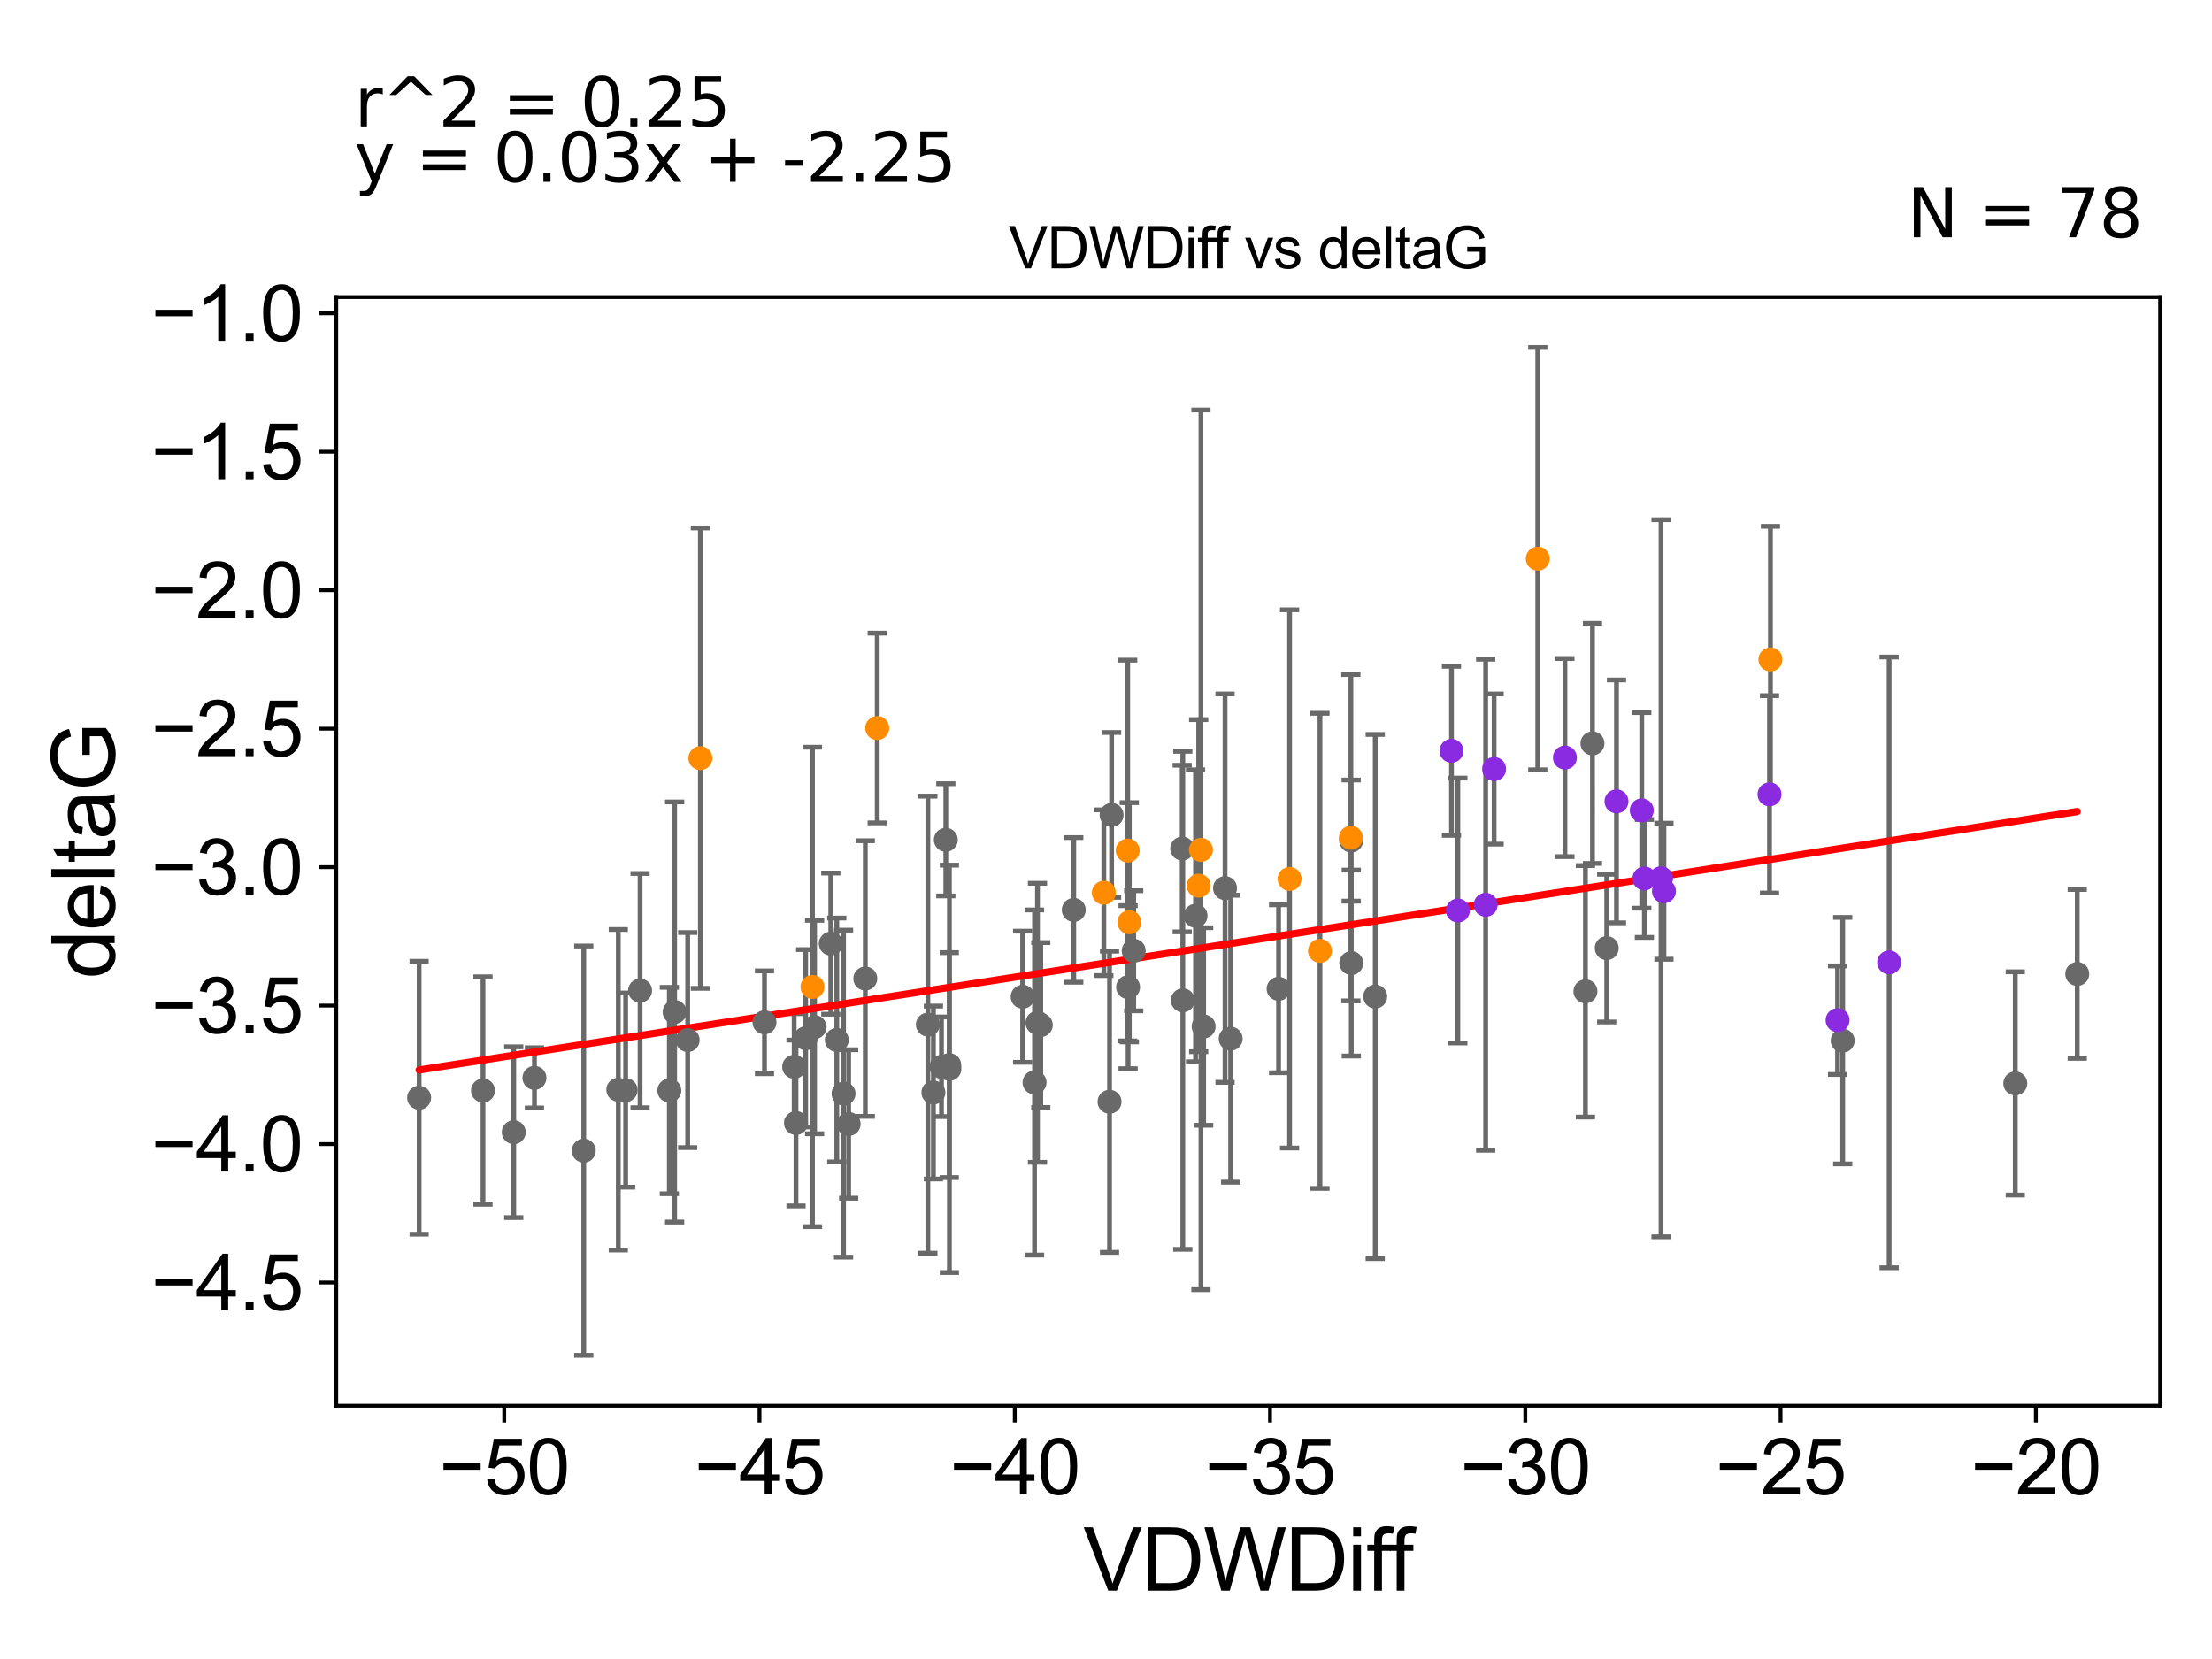 <?xml version="1.0" encoding="utf-8" standalone="no"?>
<!DOCTYPE svg PUBLIC "-//W3C//DTD SVG 1.1//EN"
  "http://www.w3.org/Graphics/SVG/1.1/DTD/svg11.dtd">
<svg xmlns:xlink="http://www.w3.org/1999/xlink" width="460.8pt" height="345.6pt" viewBox="0 0 460.8 345.6" xmlns="http://www.w3.org/2000/svg" version="1.1">
 <defs>
  <style type="text/css">*{stroke-linejoin: round; stroke-linecap: butt}</style>
 </defs>
 <g id="figure_1">
  <g id="patch_1">
   <path d="M 0 345.6 
L 460.8 345.6 
L 460.8 0 
L 0 0 
z
" style="fill: #ffffff"/>
  </g>
  <g id="axes_1">
   <g id="patch_2">
    <path d="M 70.04 292.84 
L 450 292.84 
L 450 61.886 
L 70.04 61.886 
z
" style="fill: #ffffff"/>
   </g>
   <g id="PathCollection_1">
    <defs>
     <path id="mf93929b2fe" d="M 0 1.118 
C 0.297 1.118 0.581 1 0.791 0.791 
C 1 0.581 1.118 0.297 1.118 0 
C 1.118 -0.297 1 -0.581 0.791 -0.791 
C 0.581 -1 0.297 -1.118 0 -1.118 
C -0.297 -1.118 -0.581 -1 -0.791 -0.791 
C -1 -0.581 -1.118 -0.297 -1.118 0 
C -1.118 0.297 -1 0.581 -0.791 0.791 
C -0.581 1 -0.297 1.118 0 1.118 
z
" style="stroke: #696969"/>
    </defs>
    <g clip-path="url(#p641911f9bb)">
     <use xlink:href="#mf93929b2fe" x="165.438" y="222.23" style="fill: #696969; stroke: #696969"/>
     <use xlink:href="#mf93929b2fe" x="128.801" y="227.013" style="fill: #696969; stroke: #696969"/>
     <use xlink:href="#mf93929b2fe" x="169.694" y="213.958" style="fill: #696969; stroke: #696969"/>
     <use xlink:href="#mf93929b2fe" x="87.311" y="228.68" style="fill: #696969; stroke: #696969"/>
     <use xlink:href="#mf93929b2fe" x="196.125" y="222.23" style="fill: #696969; stroke: #696969"/>
     <use xlink:href="#mf93929b2fe" x="167.836" y="216.289" style="fill: #696969; stroke: #696969"/>
     <use xlink:href="#mf93929b2fe" x="165.819" y="233.946" style="fill: #696969; stroke: #696969"/>
     <use xlink:href="#mf93929b2fe" x="130.334" y="227.083" style="fill: #696969; stroke: #696969"/>
     <use xlink:href="#mf93929b2fe" x="107.025" y="235.858" style="fill: #696969; stroke: #696969"/>
     <use xlink:href="#mf93929b2fe" x="180.258" y="203.85" style="fill: #696969; stroke: #696969"/>
     <use xlink:href="#mf93929b2fe" x="213.034" y="207.639" style="fill: #696969; stroke: #696969"/>
     <use xlink:href="#mf93929b2fe" x="140.539" y="210.815" style="fill: #696969; stroke: #696969"/>
     <use xlink:href="#mf93929b2fe" x="100.616" y="227.182" style="fill: #696969; stroke: #696969"/>
     <use xlink:href="#mf93929b2fe" x="197.751" y="221.879" style="fill: #696969; stroke: #696969"/>
     <use xlink:href="#mf93929b2fe" x="133.339" y="206.364" style="fill: #696969; stroke: #696969"/>
     <use xlink:href="#mf93929b2fe" x="139.433" y="227.18" style="fill: #696969; stroke: #696969"/>
     <use xlink:href="#mf93929b2fe" x="215.515" y="225.502" style="fill: #696969; stroke: #696969"/>
     <use xlink:href="#mf93929b2fe" x="174.318" y="216.645" style="fill: #696969; stroke: #696969"/>
     <use xlink:href="#mf93929b2fe" x="173.07" y="196.576" style="fill: #696969; stroke: #696969"/>
     <use xlink:href="#mf93929b2fe" x="197.776" y="222.662" style="fill: #696969; stroke: #696969"/>
     <use xlink:href="#mf93929b2fe" x="193.291" y="213.45" style="fill: #696969; stroke: #696969"/>
     <use xlink:href="#mf93929b2fe" x="121.606" y="239.706" style="fill: #696969; stroke: #696969"/>
     <use xlink:href="#mf93929b2fe" x="197.031" y="174.947" style="fill: #696969; stroke: #696969"/>
     <use xlink:href="#mf93929b2fe" x="194.445" y="227.594" style="fill: #696969; stroke: #696969"/>
     <use xlink:href="#mf93929b2fe" x="175.727" y="227.828" style="fill: #696969; stroke: #696969"/>
     <use xlink:href="#mf93929b2fe" x="111.334" y="224.542" style="fill: #696969; stroke: #696969"/>
     <use xlink:href="#mf93929b2fe" x="143.254" y="216.666" style="fill: #696969; stroke: #696969"/>
     <use xlink:href="#mf93929b2fe" x="176.791" y="234.144" style="fill: #696969; stroke: #696969"/>
     <use xlink:href="#mf93929b2fe" x="266.353" y="205.98" style="fill: #696969; stroke: #696969"/>
     <use xlink:href="#mf93929b2fe" x="246.27" y="176.77" style="fill: #696969; stroke: #696969"/>
     <use xlink:href="#mf93929b2fe" x="281.472" y="175.106" style="fill: #696969; stroke: #696969"/>
     <use xlink:href="#mf93929b2fe" x="231.137" y="229.517" style="fill: #696969; stroke: #696969"/>
     <use xlink:href="#mf93929b2fe" x="216.129" y="213.066" style="fill: #696969; stroke: #696969"/>
     <use xlink:href="#mf93929b2fe" x="281.5" y="200.624" style="fill: #696969; stroke: #696969"/>
     <use xlink:href="#mf93929b2fe" x="159.255" y="212.966" style="fill: #696969; stroke: #696969"/>
     <use xlink:href="#mf93929b2fe" x="250.741" y="213.834" style="fill: #696969; stroke: #696969"/>
     <use xlink:href="#mf93929b2fe" x="216.816" y="213.535" style="fill: #696969; stroke: #696969"/>
     <use xlink:href="#mf93929b2fe" x="236.173" y="198.066" style="fill: #696969; stroke: #696969"/>
     <use xlink:href="#mf93929b2fe" x="255.198" y="185.015" style="fill: #696969; stroke: #696969"/>
     <use xlink:href="#mf93929b2fe" x="246.4" y="208.387" style="fill: #696969; stroke: #696969"/>
     <use xlink:href="#mf93929b2fe" x="286.485" y="207.599" style="fill: #696969; stroke: #696969"/>
     <use xlink:href="#mf93929b2fe" x="231.567" y="169.768" style="fill: #696969; stroke: #696969"/>
     <use xlink:href="#mf93929b2fe" x="235.002" y="205.646" style="fill: #696969; stroke: #696969"/>
     <use xlink:href="#mf93929b2fe" x="249.051" y="190.779" style="fill: #696969; stroke: #696969"/>
     <use xlink:href="#mf93929b2fe" x="223.685" y="189.55" style="fill: #696969; stroke: #696969"/>
     <use xlink:href="#mf93929b2fe" x="256.368" y="216.379" style="fill: #696969; stroke: #696969"/>
     <use xlink:href="#mf93929b2fe" x="331.743" y="154.862" style="fill: #696969; stroke: #696969"/>
     <use xlink:href="#mf93929b2fe" x="330.277" y="206.515" style="fill: #696969; stroke: #696969"/>
     <use xlink:href="#mf93929b2fe" x="419.822" y="225.693" style="fill: #696969; stroke: #696969"/>
     <use xlink:href="#mf93929b2fe" x="383.872" y="216.784" style="fill: #696969; stroke: #696969"/>
     <use xlink:href="#mf93929b2fe" x="334.712" y="197.507" style="fill: #696969; stroke: #696969"/>
     <use xlink:href="#mf93929b2fe" x="432.729" y="202.887" style="fill: #696969; stroke: #696969"/>
    </g>
   </g>
   <g id="PathCollection_2">
    <defs>
     <path id="mc216f2047f" d="M 0 1.118 
C 0.297 1.118 0.581 1 0.791 0.791 
C 1 0.581 1.118 0.297 1.118 0 
C 1.118 -0.297 1 -0.581 0.791 -0.791 
C 0.581 -1 0.297 -1.118 0 -1.118 
C -0.297 -1.118 -0.581 -1 -0.791 -0.791 
C -1 -0.581 -1.118 -0.297 -1.118 0 
C -1.118 0.297 -1 0.581 -0.791 0.791 
C -0.581 1 -0.297 1.118 0 1.118 
z
" style="stroke: #ff8c00"/>
    </defs>
    <g clip-path="url(#p641911f9bb)">
     <use xlink:href="#mc216f2047f" x="235.257" y="192.125" style="fill: #ff8c00; stroke: #ff8c00"/>
     <use xlink:href="#mc216f2047f" x="169.253" y="205.596" style="fill: #ff8c00; stroke: #ff8c00"/>
     <use xlink:href="#mc216f2047f" x="268.648" y="183.097" style="fill: #ff8c00; stroke: #ff8c00"/>
     <use xlink:href="#mc216f2047f" x="234.918" y="177.187" style="fill: #ff8c00; stroke: #ff8c00"/>
     <use xlink:href="#mc216f2047f" x="274.974" y="198.077" style="fill: #ff8c00; stroke: #ff8c00"/>
     <use xlink:href="#mc216f2047f" x="320.348" y="116.377" style="fill: #ff8c00; stroke: #ff8c00"/>
     <use xlink:href="#mc216f2047f" x="182.741" y="151.665" style="fill: #ff8c00; stroke: #ff8c00"/>
     <use xlink:href="#mc216f2047f" x="145.903" y="157.937" style="fill: #ff8c00; stroke: #ff8c00"/>
     <use xlink:href="#mc216f2047f" x="281.412" y="174.509" style="fill: #ff8c00; stroke: #ff8c00"/>
     <use xlink:href="#mc216f2047f" x="249.705" y="184.499" style="fill: #ff8c00; stroke: #ff8c00"/>
     <use xlink:href="#mc216f2047f" x="229.95" y="185.972" style="fill: #ff8c00; stroke: #ff8c00"/>
     <use xlink:href="#mc216f2047f" x="368.819" y="137.378" style="fill: #ff8c00; stroke: #ff8c00"/>
     <use xlink:href="#mc216f2047f" x="250.179" y="177.038" style="fill: #ff8c00; stroke: #ff8c00"/>
    </g>
   </g>
   <g id="PathCollection_3">
    <defs>
     <path id="m041d4fb5d1" d="M 0 1.118 
C 0.297 1.118 0.581 1 0.791 0.791 
C 1 0.581 1.118 0.297 1.118 0 
C 1.118 -0.297 1 -0.581 0.791 -0.791 
C 0.581 -1 0.297 -1.118 0 -1.118 
C -0.297 -1.118 -0.581 -1 -0.791 -0.791 
C -1 -0.581 -1.118 -0.297 -1.118 0 
C -1.118 0.297 -1 0.581 -0.791 0.791 
C -0.581 1 -0.297 1.118 0 1.118 
z
" style="stroke: #8a2be2"/>
    </defs>
    <g clip-path="url(#p641911f9bb)">
     <use xlink:href="#m041d4fb5d1" x="326.003" y="157.818" style="fill: #8a2be2; stroke: #8a2be2"/>
     <use xlink:href="#m041d4fb5d1" x="303.698" y="189.68" style="fill: #8a2be2; stroke: #8a2be2"/>
     <use xlink:href="#m041d4fb5d1" x="346.027" y="182.959" style="fill: #8a2be2; stroke: #8a2be2"/>
     <use xlink:href="#m041d4fb5d1" x="346.631" y="185.657" style="fill: #8a2be2; stroke: #8a2be2"/>
     <use xlink:href="#m041d4fb5d1" x="393.544" y="200.485" style="fill: #8a2be2; stroke: #8a2be2"/>
     <use xlink:href="#m041d4fb5d1" x="309.493" y="188.481" style="fill: #8a2be2; stroke: #8a2be2"/>
     <use xlink:href="#m041d4fb5d1" x="368.624" y="165.478" style="fill: #8a2be2; stroke: #8a2be2"/>
     <use xlink:href="#m041d4fb5d1" x="302.371" y="156.412" style="fill: #8a2be2; stroke: #8a2be2"/>
     <use xlink:href="#m041d4fb5d1" x="342.011" y="168.818" style="fill: #8a2be2; stroke: #8a2be2"/>
     <use xlink:href="#m041d4fb5d1" x="382.801" y="212.525" style="fill: #8a2be2; stroke: #8a2be2"/>
     <use xlink:href="#m041d4fb5d1" x="342.556" y="183" style="fill: #8a2be2; stroke: #8a2be2"/>
     <use xlink:href="#m041d4fb5d1" x="311.251" y="160.206" style="fill: #8a2be2; stroke: #8a2be2"/>
     <use xlink:href="#m041d4fb5d1" x="336.745" y="166.945" style="fill: #8a2be2; stroke: #8a2be2"/>
    </g>
   </g>
   <g id="matplotlib.axis_1">
    <g id="xtick_1">
     <g id="line2d_1">
      <defs>
       <path id="m48a93a7510" d="M 0 0 
L 0 3.5 
" style="stroke: #000000; stroke-width: 0.8"/>
      </defs>
      <g>
       <use xlink:href="#m48a93a7510" x="105.041" y="292.84" style="stroke: #000000; stroke-width: 0.8"/>
      </g>
     </g>
     <g id="text_1">
      <!-- −50 -->
      <g transform="translate(91.471 311.293)scale(0.16 -0.16)">
       <defs>
        <path id="ArialMT-2212" d="M 3381 1997 
L 356 1997 
L 356 2522 
L 3381 2522 
L 3381 1997 
z
" transform="scale(0.016)"/>
        <path id="ArialMT-35" d="M 266 1200 
L 856 1250 
Q 922 819 1161 601 
Q 1400 384 1738 384 
Q 2144 384 2425 690 
Q 2706 997 2706 1503 
Q 2706 1984 2436 2262 
Q 2166 2541 1728 2541 
Q 1456 2541 1237 2417 
Q 1019 2294 894 2097 
L 366 2166 
L 809 4519 
L 3088 4519 
L 3088 3981 
L 1259 3981 
L 1013 2750 
Q 1425 3038 1878 3038 
Q 2478 3038 2890 2622 
Q 3303 2206 3303 1553 
Q 3303 931 2941 478 
Q 2500 -78 1738 -78 
Q 1113 -78 717 272 
Q 322 622 266 1200 
z
" transform="scale(0.016)"/>
        <path id="ArialMT-30" d="M 266 2259 
Q 266 3072 433 3567 
Q 600 4063 929 4331 
Q 1259 4600 1759 4600 
Q 2128 4600 2406 4451 
Q 2684 4303 2865 4023 
Q 3047 3744 3150 3342 
Q 3253 2941 3253 2259 
Q 3253 1453 3087 958 
Q 2922 463 2592 192 
Q 2263 -78 1759 -78 
Q 1097 -78 719 397 
Q 266 969 266 2259 
z
M 844 2259 
Q 844 1131 1108 757 
Q 1372 384 1759 384 
Q 2147 384 2411 759 
Q 2675 1134 2675 2259 
Q 2675 3391 2411 3762 
Q 2147 4134 1753 4134 
Q 1366 4134 1134 3806 
Q 844 3388 844 2259 
z
" transform="scale(0.016)"/>
       </defs>
       <use xlink:href="#ArialMT-2212"/>
       <use xlink:href="#ArialMT-35" x="58.398"/>
       <use xlink:href="#ArialMT-30" x="114.014"/>
      </g>
     </g>
    </g>
    <g id="xtick_2">
     <g id="line2d_2">
      <g>
       <use xlink:href="#m48a93a7510" x="158.218" y="292.84" style="stroke: #000000; stroke-width: 0.8"/>
      </g>
     </g>
     <g id="text_2">
      <!-- −45 -->
      <g transform="translate(144.648 311.293)scale(0.16 -0.16)">
       <defs>
        <path id="ArialMT-34" d="M 2069 0 
L 2069 1097 
L 81 1097 
L 81 1613 
L 2172 4581 
L 2631 4581 
L 2631 1613 
L 3250 1613 
L 3250 1097 
L 2631 1097 
L 2631 0 
L 2069 0 
z
M 2069 1613 
L 2069 3678 
L 634 1613 
L 2069 1613 
z
" transform="scale(0.016)"/>
       </defs>
       <use xlink:href="#ArialMT-2212"/>
       <use xlink:href="#ArialMT-34" x="58.398"/>
       <use xlink:href="#ArialMT-35" x="114.014"/>
      </g>
     </g>
    </g>
    <g id="xtick_3">
     <g id="line2d_3">
      <g>
       <use xlink:href="#m48a93a7510" x="211.395" y="292.84" style="stroke: #000000; stroke-width: 0.8"/>
      </g>
     </g>
     <g id="text_3">
      <!-- −40 -->
      <g transform="translate(197.825 311.293)scale(0.16 -0.16)">
       <use xlink:href="#ArialMT-2212"/>
       <use xlink:href="#ArialMT-34" x="58.398"/>
       <use xlink:href="#ArialMT-30" x="114.014"/>
      </g>
     </g>
    </g>
    <g id="xtick_4">
     <g id="line2d_4">
      <g>
       <use xlink:href="#m48a93a7510" x="264.572" y="292.84" style="stroke: #000000; stroke-width: 0.8"/>
      </g>
     </g>
     <g id="text_4">
      <!-- −35 -->
      <g transform="translate(251.002 311.293)scale(0.16 -0.16)">
       <defs>
        <path id="ArialMT-33" d="M 269 1209 
L 831 1284 
Q 928 806 1161 595 
Q 1394 384 1728 384 
Q 2125 384 2398 659 
Q 2672 934 2672 1341 
Q 2672 1728 2419 1979 
Q 2166 2231 1775 2231 
Q 1616 2231 1378 2169 
L 1441 2663 
Q 1497 2656 1531 2656 
Q 1891 2656 2178 2843 
Q 2466 3031 2466 3422 
Q 2466 3731 2256 3934 
Q 2047 4138 1716 4138 
Q 1388 4138 1169 3931 
Q 950 3725 888 3313 
L 325 3413 
Q 428 3978 793 4289 
Q 1159 4600 1703 4600 
Q 2078 4600 2393 4439 
Q 2709 4278 2876 4000 
Q 3044 3722 3044 3409 
Q 3044 3113 2884 2869 
Q 2725 2625 2413 2481 
Q 2819 2388 3044 2092 
Q 3269 1797 3269 1353 
Q 3269 753 2831 336 
Q 2394 -81 1725 -81 
Q 1122 -81 723 278 
Q 325 638 269 1209 
z
" transform="scale(0.016)"/>
       </defs>
       <use xlink:href="#ArialMT-2212"/>
       <use xlink:href="#ArialMT-33" x="58.398"/>
       <use xlink:href="#ArialMT-35" x="114.014"/>
      </g>
     </g>
    </g>
    <g id="xtick_5">
     <g id="line2d_5">
      <g>
       <use xlink:href="#m48a93a7510" x="317.749" y="292.84" style="stroke: #000000; stroke-width: 0.8"/>
      </g>
     </g>
     <g id="text_5">
      <!-- −30 -->
      <g transform="translate(304.179 311.293)scale(0.16 -0.16)">
       <use xlink:href="#ArialMT-2212"/>
       <use xlink:href="#ArialMT-33" x="58.398"/>
       <use xlink:href="#ArialMT-30" x="114.014"/>
      </g>
     </g>
    </g>
    <g id="xtick_6">
     <g id="line2d_6">
      <g>
       <use xlink:href="#m48a93a7510" x="370.926" y="292.84" style="stroke: #000000; stroke-width: 0.8"/>
      </g>
     </g>
     <g id="text_6">
      <!-- −25 -->
      <g transform="translate(357.356 311.293)scale(0.16 -0.16)">
       <defs>
        <path id="ArialMT-32" d="M 3222 541 
L 3222 0 
L 194 0 
Q 188 203 259 391 
Q 375 700 629 1000 
Q 884 1300 1366 1694 
Q 2113 2306 2375 2664 
Q 2638 3022 2638 3341 
Q 2638 3675 2398 3904 
Q 2159 4134 1775 4134 
Q 1369 4134 1125 3890 
Q 881 3647 878 3216 
L 300 3275 
Q 359 3922 746 4261 
Q 1134 4600 1788 4600 
Q 2447 4600 2831 4234 
Q 3216 3869 3216 3328 
Q 3216 3053 3103 2787 
Q 2991 2522 2730 2228 
Q 2469 1934 1863 1422 
Q 1356 997 1212 845 
Q 1069 694 975 541 
L 3222 541 
z
" transform="scale(0.016)"/>
       </defs>
       <use xlink:href="#ArialMT-2212"/>
       <use xlink:href="#ArialMT-32" x="58.398"/>
       <use xlink:href="#ArialMT-35" x="114.014"/>
      </g>
     </g>
    </g>
    <g id="xtick_7">
     <g id="line2d_7">
      <g>
       <use xlink:href="#m48a93a7510" x="424.103" y="292.84" style="stroke: #000000; stroke-width: 0.8"/>
      </g>
     </g>
     <g id="text_7">
      <!-- −20 -->
      <g transform="translate(410.533 311.293)scale(0.16 -0.16)">
       <use xlink:href="#ArialMT-2212"/>
       <use xlink:href="#ArialMT-32" x="58.398"/>
       <use xlink:href="#ArialMT-30" x="114.014"/>
      </g>
     </g>
    </g>
    <g id="text_8">
     <!-- VDWDiff -->
     <g transform="translate(225.679 331.357)scale(0.18 -0.18)">
      <defs>
       <path id="ArialMT-56" d="M 1803 0 
L 28 4581 
L 684 4581 
L 1875 1253 
Q 2019 853 2116 503 
Q 2222 878 2363 1253 
L 3600 4581 
L 4219 4581 
L 2425 0 
L 1803 0 
z
" transform="scale(0.016)"/>
       <path id="ArialMT-44" d="M 494 0 
L 494 4581 
L 2072 4581 
Q 2606 4581 2888 4516 
Q 3281 4425 3559 4188 
Q 3922 3881 4101 3404 
Q 4281 2928 4281 2316 
Q 4281 1794 4159 1391 
Q 4038 988 3847 723 
Q 3656 459 3429 307 
Q 3203 156 2883 78 
Q 2563 0 2147 0 
L 494 0 
z
M 1100 541 
L 2078 541 
Q 2531 541 2789 625 
Q 3047 709 3200 863 
Q 3416 1078 3536 1442 
Q 3656 1806 3656 2325 
Q 3656 3044 3420 3430 
Q 3184 3816 2847 3947 
Q 2603 4041 2063 4041 
L 1100 4041 
L 1100 541 
z
" transform="scale(0.016)"/>
       <path id="ArialMT-57" d="M 1294 0 
L 78 4581 
L 700 4581 
L 1397 1578 
Q 1509 1106 1591 641 
Q 1766 1375 1797 1488 
L 2669 4581 
L 3400 4581 
L 4056 2263 
Q 4303 1400 4413 641 
Q 4500 1075 4641 1638 
L 5359 4581 
L 5969 4581 
L 4713 0 
L 4128 0 
L 3163 3491 
Q 3041 3928 3019 4028 
Q 2947 3713 2884 3491 
L 1913 0 
L 1294 0 
z
" transform="scale(0.016)"/>
       <path id="ArialMT-69" d="M 425 3934 
L 425 4581 
L 988 4581 
L 988 3934 
L 425 3934 
z
M 425 0 
L 425 3319 
L 988 3319 
L 988 0 
L 425 0 
z
" transform="scale(0.016)"/>
       <path id="ArialMT-66" d="M 556 0 
L 556 2881 
L 59 2881 
L 59 3319 
L 556 3319 
L 556 3672 
Q 556 4006 616 4169 
Q 697 4388 901 4523 
Q 1106 4659 1475 4659 
Q 1713 4659 2000 4603 
L 1916 4113 
Q 1741 4144 1584 4144 
Q 1328 4144 1222 4034 
Q 1116 3925 1116 3625 
L 1116 3319 
L 1763 3319 
L 1763 2881 
L 1116 2881 
L 1116 0 
L 556 0 
z
" transform="scale(0.016)"/>
      </defs>
      <use xlink:href="#ArialMT-56"/>
      <use xlink:href="#ArialMT-44" x="66.699"/>
      <use xlink:href="#ArialMT-57" x="138.916"/>
      <use xlink:href="#ArialMT-44" x="233.301"/>
      <use xlink:href="#ArialMT-69" x="305.518"/>
      <use xlink:href="#ArialMT-66" x="327.734"/>
      <use xlink:href="#ArialMT-66" x="353.768"/>
     </g>
    </g>
   </g>
   <g id="matplotlib.axis_2">
    <g id="ytick_1">
     <g id="line2d_8">
      <defs>
       <path id="m272548b24e" d="M 0 0 
L -3.5 0 
" style="stroke: #000000; stroke-width: 0.8"/>
      </defs>
      <g>
       <use xlink:href="#m272548b24e" x="70.04" y="267.171" style="stroke: #000000; stroke-width: 0.8"/>
      </g>
     </g>
     <g id="text_9">
      <!-- −4.5 -->
      <g transform="translate(31.455 272.897)scale(0.16 -0.16)">
       <defs>
        <path id="ArialMT-2e" d="M 581 0 
L 581 641 
L 1222 641 
L 1222 0 
L 581 0 
z
" transform="scale(0.016)"/>
       </defs>
       <use xlink:href="#ArialMT-2212"/>
       <use xlink:href="#ArialMT-34" x="58.398"/>
       <use xlink:href="#ArialMT-2e" x="114.014"/>
       <use xlink:href="#ArialMT-35" x="141.797"/>
      </g>
     </g>
    </g>
    <g id="ytick_2">
     <g id="line2d_9">
      <g>
       <use xlink:href="#m272548b24e" x="70.04" y="238.327" style="stroke: #000000; stroke-width: 0.8"/>
      </g>
     </g>
     <g id="text_10">
      <!-- −4.0 -->
      <g transform="translate(31.455 244.053)scale(0.16 -0.16)">
       <use xlink:href="#ArialMT-2212"/>
       <use xlink:href="#ArialMT-34" x="58.398"/>
       <use xlink:href="#ArialMT-2e" x="114.014"/>
       <use xlink:href="#ArialMT-30" x="141.797"/>
      </g>
     </g>
    </g>
    <g id="ytick_3">
     <g id="line2d_10">
      <g>
       <use xlink:href="#m272548b24e" x="70.04" y="209.483" style="stroke: #000000; stroke-width: 0.8"/>
      </g>
     </g>
     <g id="text_11">
      <!-- −3.5 -->
      <g transform="translate(31.455 215.209)scale(0.16 -0.16)">
       <use xlink:href="#ArialMT-2212"/>
       <use xlink:href="#ArialMT-33" x="58.398"/>
       <use xlink:href="#ArialMT-2e" x="114.014"/>
       <use xlink:href="#ArialMT-35" x="141.797"/>
      </g>
     </g>
    </g>
    <g id="ytick_4">
     <g id="line2d_11">
      <g>
       <use xlink:href="#m272548b24e" x="70.04" y="180.639" style="stroke: #000000; stroke-width: 0.8"/>
      </g>
     </g>
     <g id="text_12">
      <!-- −3.0 -->
      <g transform="translate(31.455 186.365)scale(0.16 -0.16)">
       <use xlink:href="#ArialMT-2212"/>
       <use xlink:href="#ArialMT-33" x="58.398"/>
       <use xlink:href="#ArialMT-2e" x="114.014"/>
       <use xlink:href="#ArialMT-30" x="141.797"/>
      </g>
     </g>
    </g>
    <g id="ytick_5">
     <g id="line2d_12">
      <g>
       <use xlink:href="#m272548b24e" x="70.04" y="151.795" style="stroke: #000000; stroke-width: 0.8"/>
      </g>
     </g>
     <g id="text_13">
      <!-- −2.5 -->
      <g transform="translate(31.455 157.521)scale(0.16 -0.16)">
       <use xlink:href="#ArialMT-2212"/>
       <use xlink:href="#ArialMT-32" x="58.398"/>
       <use xlink:href="#ArialMT-2e" x="114.014"/>
       <use xlink:href="#ArialMT-35" x="141.797"/>
      </g>
     </g>
    </g>
    <g id="ytick_6">
     <g id="line2d_13">
      <g>
       <use xlink:href="#m272548b24e" x="70.04" y="122.951" style="stroke: #000000; stroke-width: 0.8"/>
      </g>
     </g>
     <g id="text_14">
      <!-- −2.0 -->
      <g transform="translate(31.455 128.677)scale(0.16 -0.16)">
       <use xlink:href="#ArialMT-2212"/>
       <use xlink:href="#ArialMT-32" x="58.398"/>
       <use xlink:href="#ArialMT-2e" x="114.014"/>
       <use xlink:href="#ArialMT-30" x="141.797"/>
      </g>
     </g>
    </g>
    <g id="ytick_7">
     <g id="line2d_14">
      <g>
       <use xlink:href="#m272548b24e" x="70.04" y="94.107" style="stroke: #000000; stroke-width: 0.8"/>
      </g>
     </g>
     <g id="text_15">
      <!-- −1.5 -->
      <g transform="translate(31.455 99.833)scale(0.16 -0.16)">
       <defs>
        <path id="ArialMT-31" d="M 2384 0 
L 1822 0 
L 1822 3584 
Q 1619 3391 1289 3197 
Q 959 3003 697 2906 
L 697 3450 
Q 1169 3672 1522 3987 
Q 1875 4303 2022 4600 
L 2384 4600 
L 2384 0 
z
" transform="scale(0.016)"/>
       </defs>
       <use xlink:href="#ArialMT-2212"/>
       <use xlink:href="#ArialMT-31" x="58.398"/>
       <use xlink:href="#ArialMT-2e" x="114.014"/>
       <use xlink:href="#ArialMT-35" x="141.797"/>
      </g>
     </g>
    </g>
    <g id="ytick_8">
     <g id="line2d_15">
      <g>
       <use xlink:href="#m272548b24e" x="70.04" y="65.263" style="stroke: #000000; stroke-width: 0.8"/>
      </g>
     </g>
     <g id="text_16">
      <!-- −1.0 -->
      <g transform="translate(31.455 70.989)scale(0.16 -0.16)">
       <use xlink:href="#ArialMT-2212"/>
       <use xlink:href="#ArialMT-31" x="58.398"/>
       <use xlink:href="#ArialMT-2e" x="114.014"/>
       <use xlink:href="#ArialMT-30" x="141.797"/>
      </g>
     </g>
    </g>
    <g id="text_17">
     <!-- deltaG -->
     <g transform="translate(23.878 203.878)rotate(-90)scale(0.18 -0.18)">
      <defs>
       <path id="ArialMT-64" d="M 2575 0 
L 2575 419 
Q 2259 -75 1647 -75 
Q 1250 -75 917 144 
Q 584 363 401 755 
Q 219 1147 219 1656 
Q 219 2153 384 2558 
Q 550 2963 881 3178 
Q 1213 3394 1622 3394 
Q 1922 3394 2156 3267 
Q 2391 3141 2538 2938 
L 2538 4581 
L 3097 4581 
L 3097 0 
L 2575 0 
z
M 797 1656 
Q 797 1019 1065 703 
Q 1334 388 1700 388 
Q 2069 388 2326 689 
Q 2584 991 2584 1609 
Q 2584 2291 2321 2609 
Q 2059 2928 1675 2928 
Q 1300 2928 1048 2622 
Q 797 2316 797 1656 
z
" transform="scale(0.016)"/>
       <path id="ArialMT-65" d="M 2694 1069 
L 3275 997 
Q 3138 488 2766 206 
Q 2394 -75 1816 -75 
Q 1088 -75 661 373 
Q 234 822 234 1631 
Q 234 2469 665 2931 
Q 1097 3394 1784 3394 
Q 2450 3394 2872 2941 
Q 3294 2488 3294 1666 
Q 3294 1616 3291 1516 
L 816 1516 
Q 847 969 1125 678 
Q 1403 388 1819 388 
Q 2128 388 2347 550 
Q 2566 713 2694 1069 
z
M 847 1978 
L 2700 1978 
Q 2663 2397 2488 2606 
Q 2219 2931 1791 2931 
Q 1403 2931 1139 2672 
Q 875 2413 847 1978 
z
" transform="scale(0.016)"/>
       <path id="ArialMT-6c" d="M 409 0 
L 409 4581 
L 972 4581 
L 972 0 
L 409 0 
z
" transform="scale(0.016)"/>
       <path id="ArialMT-74" d="M 1650 503 
L 1731 6 
Q 1494 -44 1306 -44 
Q 1000 -44 831 53 
Q 663 150 594 308 
Q 525 466 525 972 
L 525 2881 
L 113 2881 
L 113 3319 
L 525 3319 
L 525 4141 
L 1084 4478 
L 1084 3319 
L 1650 3319 
L 1650 2881 
L 1084 2881 
L 1084 941 
Q 1084 700 1114 631 
Q 1144 563 1211 522 
Q 1278 481 1403 481 
Q 1497 481 1650 503 
z
" transform="scale(0.016)"/>
       <path id="ArialMT-61" d="M 2588 409 
Q 2275 144 1986 34 
Q 1697 -75 1366 -75 
Q 819 -75 525 192 
Q 231 459 231 875 
Q 231 1119 342 1320 
Q 453 1522 633 1644 
Q 813 1766 1038 1828 
Q 1203 1872 1538 1913 
Q 2219 1994 2541 2106 
Q 2544 2222 2544 2253 
Q 2544 2597 2384 2738 
Q 2169 2928 1744 2928 
Q 1347 2928 1158 2789 
Q 969 2650 878 2297 
L 328 2372 
Q 403 2725 575 2942 
Q 747 3159 1072 3276 
Q 1397 3394 1825 3394 
Q 2250 3394 2515 3294 
Q 2781 3194 2906 3042 
Q 3031 2891 3081 2659 
Q 3109 2516 3109 2141 
L 3109 1391 
Q 3109 606 3145 398 
Q 3181 191 3288 0 
L 2700 0 
Q 2613 175 2588 409 
z
M 2541 1666 
Q 2234 1541 1622 1453 
Q 1275 1403 1131 1340 
Q 988 1278 909 1158 
Q 831 1038 831 891 
Q 831 666 1001 516 
Q 1172 366 1500 366 
Q 1825 366 2078 508 
Q 2331 650 2450 897 
Q 2541 1088 2541 1459 
L 2541 1666 
z
" transform="scale(0.016)"/>
       <path id="ArialMT-47" d="M 2638 1797 
L 2638 2334 
L 4578 2338 
L 4578 638 
Q 4131 281 3656 101 
Q 3181 -78 2681 -78 
Q 2006 -78 1454 211 
Q 903 500 622 1047 
Q 341 1594 341 2269 
Q 341 2938 620 3517 
Q 900 4097 1425 4378 
Q 1950 4659 2634 4659 
Q 3131 4659 3532 4498 
Q 3934 4338 4162 4050 
Q 4391 3763 4509 3300 
L 3963 3150 
Q 3859 3500 3706 3700 
Q 3553 3900 3268 4020 
Q 2984 4141 2638 4141 
Q 2222 4141 1919 4014 
Q 1616 3888 1430 3681 
Q 1244 3475 1141 3228 
Q 966 2803 966 2306 
Q 966 1694 1177 1281 
Q 1388 869 1791 669 
Q 2194 469 2647 469 
Q 3041 469 3416 620 
Q 3791 772 3984 944 
L 3984 1797 
L 2638 1797 
z
" transform="scale(0.016)"/>
      </defs>
      <use xlink:href="#ArialMT-64"/>
      <use xlink:href="#ArialMT-65" x="55.615"/>
      <use xlink:href="#ArialMT-6c" x="111.23"/>
      <use xlink:href="#ArialMT-74" x="133.447"/>
      <use xlink:href="#ArialMT-61" x="161.23"/>
      <use xlink:href="#ArialMT-47" x="216.846"/>
     </g>
    </g>
   </g>
   <g id="LineCollection_1">
    <path d="M 165.438 233.297 
L 165.438 211.164 
" clip-path="url(#p641911f9bb)" style="fill: none; stroke: #696969"/>
    <path d="M 128.801 260.393 
L 128.801 193.632 
" clip-path="url(#p641911f9bb)" style="fill: none; stroke: #696969"/>
    <path d="M 169.694 236.189 
L 169.694 191.726 
" clip-path="url(#p641911f9bb)" style="fill: none; stroke: #696969"/>
    <path d="M 87.311 257.105 
L 87.311 200.256 
" clip-path="url(#p641911f9bb)" style="fill: none; stroke: #696969"/>
    <path d="M 196.125 232.607 
L 196.125 211.852 
" clip-path="url(#p641911f9bb)" style="fill: none; stroke: #696969"/>
    <path d="M 167.836 234.765 
L 167.836 197.814 
" clip-path="url(#p641911f9bb)" style="fill: none; stroke: #696969"/>
    <path d="M 165.819 251.216 
L 165.819 216.677 
" clip-path="url(#p641911f9bb)" style="fill: none; stroke: #696969"/>
    <path d="M 130.334 247.302 
L 130.334 206.864 
" clip-path="url(#p641911f9bb)" style="fill: none; stroke: #696969"/>
    <path d="M 107.025 253.641 
L 107.025 218.076 
" clip-path="url(#p641911f9bb)" style="fill: none; stroke: #696969"/>
    <path d="M 180.258 232.56 
L 180.258 175.139 
" clip-path="url(#p641911f9bb)" style="fill: none; stroke: #696969"/>
    <path d="M 213.034 221.304 
L 213.034 193.974 
" clip-path="url(#p641911f9bb)" style="fill: none; stroke: #696969"/>
    <path d="M 140.539 254.571 
L 140.539 167.059 
" clip-path="url(#p641911f9bb)" style="fill: none; stroke: #696969"/>
    <path d="M 100.616 250.875 
L 100.616 203.49 
" clip-path="url(#p641911f9bb)" style="fill: none; stroke: #696969"/>
    <path d="M 197.751 245.306 
L 197.751 198.451 
" clip-path="url(#p641911f9bb)" style="fill: none; stroke: #696969"/>
    <path d="M 133.339 230.76 
L 133.339 181.969 
" clip-path="url(#p641911f9bb)" style="fill: none; stroke: #696969"/>
    <path d="M 139.433 248.677 
L 139.433 205.682 
" clip-path="url(#p641911f9bb)" style="fill: none; stroke: #696969"/>
    <path d="M 215.515 261.45 
L 215.515 189.554 
" clip-path="url(#p641911f9bb)" style="fill: none; stroke: #696969"/>
    <path d="M 174.318 242.042 
L 174.318 191.247 
" clip-path="url(#p641911f9bb)" style="fill: none; stroke: #696969"/>
    <path d="M 173.07 211.276 
L 173.07 181.876 
" clip-path="url(#p641911f9bb)" style="fill: none; stroke: #696969"/>
    <path d="M 197.776 265.094 
L 197.776 180.229 
" clip-path="url(#p641911f9bb)" style="fill: none; stroke: #696969"/>
    <path d="M 193.291 261.052 
L 193.291 165.849 
" clip-path="url(#p641911f9bb)" style="fill: none; stroke: #696969"/>
    <path d="M 121.606 282.342 
L 121.606 197.07 
" clip-path="url(#p641911f9bb)" style="fill: none; stroke: #696969"/>
    <path d="M 197.031 186.633 
L 197.031 163.261 
" clip-path="url(#p641911f9bb)" style="fill: none; stroke: #696969"/>
    <path d="M 194.445 245.605 
L 194.445 209.583 
" clip-path="url(#p641911f9bb)" style="fill: none; stroke: #696969"/>
    <path d="M 175.727 261.89 
L 175.727 193.767 
" clip-path="url(#p641911f9bb)" style="fill: none; stroke: #696969"/>
    <path d="M 111.334 230.817 
L 111.334 218.268 
" clip-path="url(#p641911f9bb)" style="fill: none; stroke: #696969"/>
    <path d="M 143.254 239.069 
L 143.254 194.263 
" clip-path="url(#p641911f9bb)" style="fill: none; stroke: #696969"/>
    <path d="M 176.791 249.605 
L 176.791 218.683 
" clip-path="url(#p641911f9bb)" style="fill: none; stroke: #696969"/>
    <path d="M 266.353 223.478 
L 266.353 188.483 
" clip-path="url(#p641911f9bb)" style="fill: none; stroke: #696969"/>
    <path d="M 246.27 194.119 
L 246.27 159.421 
" clip-path="url(#p641911f9bb)" style="fill: none; stroke: #696969"/>
    <path d="M 281.472 187.724 
L 281.472 162.489 
" clip-path="url(#p641911f9bb)" style="fill: none; stroke: #696969"/>
    <path d="M 231.137 260.886 
L 231.137 198.148 
" clip-path="url(#p641911f9bb)" style="fill: none; stroke: #696969"/>
    <path d="M 216.129 242.127 
L 216.129 184.005 
" clip-path="url(#p641911f9bb)" style="fill: none; stroke: #696969"/>
    <path d="M 281.5 219.992 
L 281.5 181.257 
" clip-path="url(#p641911f9bb)" style="fill: none; stroke: #696969"/>
    <path d="M 159.255 223.673 
L 159.255 202.26 
" clip-path="url(#p641911f9bb)" style="fill: none; stroke: #696969"/>
    <path d="M 250.741 234.411 
L 250.741 193.257 
" clip-path="url(#p641911f9bb)" style="fill: none; stroke: #696969"/>
    <path d="M 216.816 230.71 
L 216.816 196.359 
" clip-path="url(#p641911f9bb)" style="fill: none; stroke: #696969"/>
    <path d="M 236.173 210.576 
L 236.173 185.555 
" clip-path="url(#p641911f9bb)" style="fill: none; stroke: #696969"/>
    <path d="M 255.198 225.471 
L 255.198 144.56 
" clip-path="url(#p641911f9bb)" style="fill: none; stroke: #696969"/>
    <path d="M 246.4 260.254 
L 246.4 156.521 
" clip-path="url(#p641911f9bb)" style="fill: none; stroke: #696969"/>
    <path d="M 286.485 262.195 
L 286.485 153.003 
" clip-path="url(#p641911f9bb)" style="fill: none; stroke: #696969"/>
    <path d="M 231.567 186.934 
L 231.567 152.602 
" clip-path="url(#p641911f9bb)" style="fill: none; stroke: #696969"/>
    <path d="M 235.002 222.625 
L 235.002 188.667 
" clip-path="url(#p641911f9bb)" style="fill: none; stroke: #696969"/>
    <path d="M 249.051 221.191 
L 249.051 160.367 
" clip-path="url(#p641911f9bb)" style="fill: none; stroke: #696969"/>
    <path d="M 223.685 204.616 
L 223.685 174.483 
" clip-path="url(#p641911f9bb)" style="fill: none; stroke: #696969"/>
    <path d="M 256.368 246.262 
L 256.368 186.496 
" clip-path="url(#p641911f9bb)" style="fill: none; stroke: #696969"/>
    <path d="M 331.743 179.863 
L 331.743 129.861 
" clip-path="url(#p641911f9bb)" style="fill: none; stroke: #696969"/>
    <path d="M 330.277 232.706 
L 330.277 180.324 
" clip-path="url(#p641911f9bb)" style="fill: none; stroke: #696969"/>
    <path d="M 419.822 248.941 
L 419.822 202.444 
" clip-path="url(#p641911f9bb)" style="fill: none; stroke: #696969"/>
    <path d="M 383.872 242.461 
L 383.872 191.108 
" clip-path="url(#p641911f9bb)" style="fill: none; stroke: #696969"/>
    <path d="M 334.712 212.893 
L 334.712 182.12 
" clip-path="url(#p641911f9bb)" style="fill: none; stroke: #696969"/>
    <path d="M 432.729 220.48 
L 432.729 185.293 
" clip-path="url(#p641911f9bb)" style="fill: none; stroke: #696969"/>
   </g>
   <g id="line2d_16">
    <defs>
     <path id="m0d490540ca" d="M 2 0 
L -2 -0 
" style="stroke: #696969"/>
    </defs>
    <g clip-path="url(#p641911f9bb)">
     <use xlink:href="#m0d490540ca" x="165.438" y="233.297" style="fill: #696969; stroke: #696969"/>
     <use xlink:href="#m0d490540ca" x="128.801" y="260.393" style="fill: #696969; stroke: #696969"/>
     <use xlink:href="#m0d490540ca" x="169.694" y="236.189" style="fill: #696969; stroke: #696969"/>
     <use xlink:href="#m0d490540ca" x="87.311" y="257.105" style="fill: #696969; stroke: #696969"/>
     <use xlink:href="#m0d490540ca" x="196.125" y="232.607" style="fill: #696969; stroke: #696969"/>
     <use xlink:href="#m0d490540ca" x="167.836" y="234.765" style="fill: #696969; stroke: #696969"/>
     <use xlink:href="#m0d490540ca" x="165.819" y="251.216" style="fill: #696969; stroke: #696969"/>
     <use xlink:href="#m0d490540ca" x="130.334" y="247.302" style="fill: #696969; stroke: #696969"/>
     <use xlink:href="#m0d490540ca" x="107.025" y="253.641" style="fill: #696969; stroke: #696969"/>
     <use xlink:href="#m0d490540ca" x="180.258" y="232.56" style="fill: #696969; stroke: #696969"/>
     <use xlink:href="#m0d490540ca" x="213.034" y="221.304" style="fill: #696969; stroke: #696969"/>
     <use xlink:href="#m0d490540ca" x="140.539" y="254.571" style="fill: #696969; stroke: #696969"/>
     <use xlink:href="#m0d490540ca" x="100.616" y="250.875" style="fill: #696969; stroke: #696969"/>
     <use xlink:href="#m0d490540ca" x="197.751" y="245.306" style="fill: #696969; stroke: #696969"/>
     <use xlink:href="#m0d490540ca" x="133.339" y="230.76" style="fill: #696969; stroke: #696969"/>
     <use xlink:href="#m0d490540ca" x="139.433" y="248.677" style="fill: #696969; stroke: #696969"/>
     <use xlink:href="#m0d490540ca" x="215.515" y="261.45" style="fill: #696969; stroke: #696969"/>
     <use xlink:href="#m0d490540ca" x="174.318" y="242.042" style="fill: #696969; stroke: #696969"/>
     <use xlink:href="#m0d490540ca" x="173.07" y="211.276" style="fill: #696969; stroke: #696969"/>
     <use xlink:href="#m0d490540ca" x="197.776" y="265.094" style="fill: #696969; stroke: #696969"/>
     <use xlink:href="#m0d490540ca" x="193.291" y="261.052" style="fill: #696969; stroke: #696969"/>
     <use xlink:href="#m0d490540ca" x="121.606" y="282.342" style="fill: #696969; stroke: #696969"/>
     <use xlink:href="#m0d490540ca" x="197.031" y="186.633" style="fill: #696969; stroke: #696969"/>
     <use xlink:href="#m0d490540ca" x="194.445" y="245.605" style="fill: #696969; stroke: #696969"/>
     <use xlink:href="#m0d490540ca" x="175.727" y="261.89" style="fill: #696969; stroke: #696969"/>
     <use xlink:href="#m0d490540ca" x="111.334" y="230.817" style="fill: #696969; stroke: #696969"/>
     <use xlink:href="#m0d490540ca" x="143.254" y="239.069" style="fill: #696969; stroke: #696969"/>
     <use xlink:href="#m0d490540ca" x="176.791" y="249.605" style="fill: #696969; stroke: #696969"/>
     <use xlink:href="#m0d490540ca" x="266.353" y="223.478" style="fill: #696969; stroke: #696969"/>
     <use xlink:href="#m0d490540ca" x="246.27" y="194.119" style="fill: #696969; stroke: #696969"/>
     <use xlink:href="#m0d490540ca" x="281.472" y="187.724" style="fill: #696969; stroke: #696969"/>
     <use xlink:href="#m0d490540ca" x="231.137" y="260.886" style="fill: #696969; stroke: #696969"/>
     <use xlink:href="#m0d490540ca" x="216.129" y="242.127" style="fill: #696969; stroke: #696969"/>
     <use xlink:href="#m0d490540ca" x="281.5" y="219.992" style="fill: #696969; stroke: #696969"/>
     <use xlink:href="#m0d490540ca" x="159.255" y="223.673" style="fill: #696969; stroke: #696969"/>
     <use xlink:href="#m0d490540ca" x="250.741" y="234.411" style="fill: #696969; stroke: #696969"/>
     <use xlink:href="#m0d490540ca" x="216.816" y="230.71" style="fill: #696969; stroke: #696969"/>
     <use xlink:href="#m0d490540ca" x="236.173" y="210.576" style="fill: #696969; stroke: #696969"/>
     <use xlink:href="#m0d490540ca" x="255.198" y="225.471" style="fill: #696969; stroke: #696969"/>
     <use xlink:href="#m0d490540ca" x="246.4" y="260.254" style="fill: #696969; stroke: #696969"/>
     <use xlink:href="#m0d490540ca" x="286.485" y="262.195" style="fill: #696969; stroke: #696969"/>
     <use xlink:href="#m0d490540ca" x="231.567" y="186.934" style="fill: #696969; stroke: #696969"/>
     <use xlink:href="#m0d490540ca" x="235.002" y="222.625" style="fill: #696969; stroke: #696969"/>
     <use xlink:href="#m0d490540ca" x="249.051" y="221.191" style="fill: #696969; stroke: #696969"/>
     <use xlink:href="#m0d490540ca" x="223.685" y="204.616" style="fill: #696969; stroke: #696969"/>
     <use xlink:href="#m0d490540ca" x="256.368" y="246.262" style="fill: #696969; stroke: #696969"/>
     <use xlink:href="#m0d490540ca" x="331.743" y="179.863" style="fill: #696969; stroke: #696969"/>
     <use xlink:href="#m0d490540ca" x="330.277" y="232.706" style="fill: #696969; stroke: #696969"/>
     <use xlink:href="#m0d490540ca" x="419.822" y="248.941" style="fill: #696969; stroke: #696969"/>
     <use xlink:href="#m0d490540ca" x="383.872" y="242.461" style="fill: #696969; stroke: #696969"/>
     <use xlink:href="#m0d490540ca" x="334.712" y="212.893" style="fill: #696969; stroke: #696969"/>
     <use xlink:href="#m0d490540ca" x="432.729" y="220.48" style="fill: #696969; stroke: #696969"/>
    </g>
   </g>
   <g id="line2d_17">
    <g clip-path="url(#p641911f9bb)">
     <use xlink:href="#m0d490540ca" x="165.438" y="211.164" style="fill: #696969; stroke: #696969"/>
     <use xlink:href="#m0d490540ca" x="128.801" y="193.632" style="fill: #696969; stroke: #696969"/>
     <use xlink:href="#m0d490540ca" x="169.694" y="191.726" style="fill: #696969; stroke: #696969"/>
     <use xlink:href="#m0d490540ca" x="87.311" y="200.256" style="fill: #696969; stroke: #696969"/>
     <use xlink:href="#m0d490540ca" x="196.125" y="211.852" style="fill: #696969; stroke: #696969"/>
     <use xlink:href="#m0d490540ca" x="167.836" y="197.814" style="fill: #696969; stroke: #696969"/>
     <use xlink:href="#m0d490540ca" x="165.819" y="216.677" style="fill: #696969; stroke: #696969"/>
     <use xlink:href="#m0d490540ca" x="130.334" y="206.864" style="fill: #696969; stroke: #696969"/>
     <use xlink:href="#m0d490540ca" x="107.025" y="218.076" style="fill: #696969; stroke: #696969"/>
     <use xlink:href="#m0d490540ca" x="180.258" y="175.139" style="fill: #696969; stroke: #696969"/>
     <use xlink:href="#m0d490540ca" x="213.034" y="193.974" style="fill: #696969; stroke: #696969"/>
     <use xlink:href="#m0d490540ca" x="140.539" y="167.059" style="fill: #696969; stroke: #696969"/>
     <use xlink:href="#m0d490540ca" x="100.616" y="203.49" style="fill: #696969; stroke: #696969"/>
     <use xlink:href="#m0d490540ca" x="197.751" y="198.451" style="fill: #696969; stroke: #696969"/>
     <use xlink:href="#m0d490540ca" x="133.339" y="181.969" style="fill: #696969; stroke: #696969"/>
     <use xlink:href="#m0d490540ca" x="139.433" y="205.682" style="fill: #696969; stroke: #696969"/>
     <use xlink:href="#m0d490540ca" x="215.515" y="189.554" style="fill: #696969; stroke: #696969"/>
     <use xlink:href="#m0d490540ca" x="174.318" y="191.247" style="fill: #696969; stroke: #696969"/>
     <use xlink:href="#m0d490540ca" x="173.07" y="181.876" style="fill: #696969; stroke: #696969"/>
     <use xlink:href="#m0d490540ca" x="197.776" y="180.229" style="fill: #696969; stroke: #696969"/>
     <use xlink:href="#m0d490540ca" x="193.291" y="165.849" style="fill: #696969; stroke: #696969"/>
     <use xlink:href="#m0d490540ca" x="121.606" y="197.07" style="fill: #696969; stroke: #696969"/>
     <use xlink:href="#m0d490540ca" x="197.031" y="163.261" style="fill: #696969; stroke: #696969"/>
     <use xlink:href="#m0d490540ca" x="194.445" y="209.583" style="fill: #696969; stroke: #696969"/>
     <use xlink:href="#m0d490540ca" x="175.727" y="193.767" style="fill: #696969; stroke: #696969"/>
     <use xlink:href="#m0d490540ca" x="111.334" y="218.268" style="fill: #696969; stroke: #696969"/>
     <use xlink:href="#m0d490540ca" x="143.254" y="194.263" style="fill: #696969; stroke: #696969"/>
     <use xlink:href="#m0d490540ca" x="176.791" y="218.683" style="fill: #696969; stroke: #696969"/>
     <use xlink:href="#m0d490540ca" x="266.353" y="188.483" style="fill: #696969; stroke: #696969"/>
     <use xlink:href="#m0d490540ca" x="246.27" y="159.421" style="fill: #696969; stroke: #696969"/>
     <use xlink:href="#m0d490540ca" x="281.472" y="162.489" style="fill: #696969; stroke: #696969"/>
     <use xlink:href="#m0d490540ca" x="231.137" y="198.148" style="fill: #696969; stroke: #696969"/>
     <use xlink:href="#m0d490540ca" x="216.129" y="184.005" style="fill: #696969; stroke: #696969"/>
     <use xlink:href="#m0d490540ca" x="281.5" y="181.257" style="fill: #696969; stroke: #696969"/>
     <use xlink:href="#m0d490540ca" x="159.255" y="202.26" style="fill: #696969; stroke: #696969"/>
     <use xlink:href="#m0d490540ca" x="250.741" y="193.257" style="fill: #696969; stroke: #696969"/>
     <use xlink:href="#m0d490540ca" x="216.816" y="196.359" style="fill: #696969; stroke: #696969"/>
     <use xlink:href="#m0d490540ca" x="236.173" y="185.555" style="fill: #696969; stroke: #696969"/>
     <use xlink:href="#m0d490540ca" x="255.198" y="144.56" style="fill: #696969; stroke: #696969"/>
     <use xlink:href="#m0d490540ca" x="246.4" y="156.521" style="fill: #696969; stroke: #696969"/>
     <use xlink:href="#m0d490540ca" x="286.485" y="153.003" style="fill: #696969; stroke: #696969"/>
     <use xlink:href="#m0d490540ca" x="231.567" y="152.602" style="fill: #696969; stroke: #696969"/>
     <use xlink:href="#m0d490540ca" x="235.002" y="188.667" style="fill: #696969; stroke: #696969"/>
     <use xlink:href="#m0d490540ca" x="249.051" y="160.367" style="fill: #696969; stroke: #696969"/>
     <use xlink:href="#m0d490540ca" x="223.685" y="174.483" style="fill: #696969; stroke: #696969"/>
     <use xlink:href="#m0d490540ca" x="256.368" y="186.496" style="fill: #696969; stroke: #696969"/>
     <use xlink:href="#m0d490540ca" x="331.743" y="129.861" style="fill: #696969; stroke: #696969"/>
     <use xlink:href="#m0d490540ca" x="330.277" y="180.324" style="fill: #696969; stroke: #696969"/>
     <use xlink:href="#m0d490540ca" x="419.822" y="202.444" style="fill: #696969; stroke: #696969"/>
     <use xlink:href="#m0d490540ca" x="383.872" y="191.108" style="fill: #696969; stroke: #696969"/>
     <use xlink:href="#m0d490540ca" x="334.712" y="182.12" style="fill: #696969; stroke: #696969"/>
     <use xlink:href="#m0d490540ca" x="432.729" y="185.293" style="fill: #696969; stroke: #696969"/>
    </g>
   </g>
   <g id="LineCollection_2">
    <path d="M 235.257 217.044 
L 235.257 167.206 
" clip-path="url(#p641911f9bb)" style="fill: none; stroke: #696969"/>
    <path d="M 169.253 255.534 
L 169.253 155.658 
" clip-path="url(#p641911f9bb)" style="fill: none; stroke: #696969"/>
    <path d="M 268.648 239.154 
L 268.648 127.04 
" clip-path="url(#p641911f9bb)" style="fill: none; stroke: #696969"/>
    <path d="M 234.918 216.845 
L 234.918 137.528 
" clip-path="url(#p641911f9bb)" style="fill: none; stroke: #696969"/>
    <path d="M 274.974 247.559 
L 274.974 148.596 
" clip-path="url(#p641911f9bb)" style="fill: none; stroke: #696969"/>
    <path d="M 320.348 160.37 
L 320.348 72.384 
" clip-path="url(#p641911f9bb)" style="fill: none; stroke: #696969"/>
    <path d="M 182.741 171.428 
L 182.741 131.901 
" clip-path="url(#p641911f9bb)" style="fill: none; stroke: #696969"/>
    <path d="M 145.903 205.895 
L 145.903 109.979 
" clip-path="url(#p641911f9bb)" style="fill: none; stroke: #696969"/>
    <path d="M 281.412 208.503 
L 281.412 140.515 
" clip-path="url(#p641911f9bb)" style="fill: none; stroke: #696969"/>
    <path d="M 249.705 219.086 
L 249.705 149.912 
" clip-path="url(#p641911f9bb)" style="fill: none; stroke: #696969"/>
    <path d="M 229.95 203.228 
L 229.95 168.715 
" clip-path="url(#p641911f9bb)" style="fill: none; stroke: #696969"/>
    <path d="M 368.819 165.119 
L 368.819 109.638 
" clip-path="url(#p641911f9bb)" style="fill: none; stroke: #696969"/>
    <path d="M 250.179 268.666 
L 250.179 85.409 
" clip-path="url(#p641911f9bb)" style="fill: none; stroke: #696969"/>
   </g>
   <g id="line2d_18">
    <g clip-path="url(#p641911f9bb)">
     <use xlink:href="#m0d490540ca" x="235.257" y="217.044" style="fill: #696969; stroke: #696969"/>
     <use xlink:href="#m0d490540ca" x="169.253" y="255.534" style="fill: #696969; stroke: #696969"/>
     <use xlink:href="#m0d490540ca" x="268.648" y="239.154" style="fill: #696969; stroke: #696969"/>
     <use xlink:href="#m0d490540ca" x="234.918" y="216.845" style="fill: #696969; stroke: #696969"/>
     <use xlink:href="#m0d490540ca" x="274.974" y="247.559" style="fill: #696969; stroke: #696969"/>
     <use xlink:href="#m0d490540ca" x="320.348" y="160.37" style="fill: #696969; stroke: #696969"/>
     <use xlink:href="#m0d490540ca" x="182.741" y="171.428" style="fill: #696969; stroke: #696969"/>
     <use xlink:href="#m0d490540ca" x="145.903" y="205.895" style="fill: #696969; stroke: #696969"/>
     <use xlink:href="#m0d490540ca" x="281.412" y="208.503" style="fill: #696969; stroke: #696969"/>
     <use xlink:href="#m0d490540ca" x="249.705" y="219.086" style="fill: #696969; stroke: #696969"/>
     <use xlink:href="#m0d490540ca" x="229.95" y="203.228" style="fill: #696969; stroke: #696969"/>
     <use xlink:href="#m0d490540ca" x="368.819" y="165.119" style="fill: #696969; stroke: #696969"/>
     <use xlink:href="#m0d490540ca" x="250.179" y="268.666" style="fill: #696969; stroke: #696969"/>
    </g>
   </g>
   <g id="line2d_19">
    <g clip-path="url(#p641911f9bb)">
     <use xlink:href="#m0d490540ca" x="235.257" y="167.206" style="fill: #696969; stroke: #696969"/>
     <use xlink:href="#m0d490540ca" x="169.253" y="155.658" style="fill: #696969; stroke: #696969"/>
     <use xlink:href="#m0d490540ca" x="268.648" y="127.04" style="fill: #696969; stroke: #696969"/>
     <use xlink:href="#m0d490540ca" x="234.918" y="137.528" style="fill: #696969; stroke: #696969"/>
     <use xlink:href="#m0d490540ca" x="274.974" y="148.596" style="fill: #696969; stroke: #696969"/>
     <use xlink:href="#m0d490540ca" x="320.348" y="72.384" style="fill: #696969; stroke: #696969"/>
     <use xlink:href="#m0d490540ca" x="182.741" y="131.901" style="fill: #696969; stroke: #696969"/>
     <use xlink:href="#m0d490540ca" x="145.903" y="109.979" style="fill: #696969; stroke: #696969"/>
     <use xlink:href="#m0d490540ca" x="281.412" y="140.515" style="fill: #696969; stroke: #696969"/>
     <use xlink:href="#m0d490540ca" x="249.705" y="149.912" style="fill: #696969; stroke: #696969"/>
     <use xlink:href="#m0d490540ca" x="229.95" y="168.715" style="fill: #696969; stroke: #696969"/>
     <use xlink:href="#m0d490540ca" x="368.819" y="109.638" style="fill: #696969; stroke: #696969"/>
     <use xlink:href="#m0d490540ca" x="250.179" y="85.409" style="fill: #696969; stroke: #696969"/>
    </g>
   </g>
   <g id="LineCollection_3">
    <path d="M 326.003 178.453 
L 326.003 137.183 
" clip-path="url(#p641911f9bb)" style="fill: none; stroke: #696969"/>
    <path d="M 303.698 217.271 
L 303.698 162.089 
" clip-path="url(#p641911f9bb)" style="fill: none; stroke: #696969"/>
    <path d="M 346.027 257.65 
L 346.027 108.267 
" clip-path="url(#p641911f9bb)" style="fill: none; stroke: #696969"/>
    <path d="M 346.631 199.828 
L 346.631 171.486 
" clip-path="url(#p641911f9bb)" style="fill: none; stroke: #696969"/>
    <path d="M 393.544 264.098 
L 393.544 136.873 
" clip-path="url(#p641911f9bb)" style="fill: none; stroke: #696969"/>
    <path d="M 309.493 239.625 
L 309.493 137.338 
" clip-path="url(#p641911f9bb)" style="fill: none; stroke: #696969"/>
    <path d="M 368.624 186.031 
L 368.624 144.926 
" clip-path="url(#p641911f9bb)" style="fill: none; stroke: #696969"/>
    <path d="M 302.371 174.013 
L 302.371 138.811 
" clip-path="url(#p641911f9bb)" style="fill: none; stroke: #696969"/>
    <path d="M 342.011 189.196 
L 342.011 148.44 
" clip-path="url(#p641911f9bb)" style="fill: none; stroke: #696969"/>
    <path d="M 382.801 223.833 
L 382.801 201.217 
" clip-path="url(#p641911f9bb)" style="fill: none; stroke: #696969"/>
    <path d="M 342.556 195.28 
L 342.556 170.72 
" clip-path="url(#p641911f9bb)" style="fill: none; stroke: #696969"/>
    <path d="M 311.251 175.849 
L 311.251 144.563 
" clip-path="url(#p641911f9bb)" style="fill: none; stroke: #696969"/>
    <path d="M 336.745 192.237 
L 336.745 141.653 
" clip-path="url(#p641911f9bb)" style="fill: none; stroke: #696969"/>
   </g>
   <g id="line2d_20">
    <g clip-path="url(#p641911f9bb)">
     <use xlink:href="#m0d490540ca" x="326.003" y="178.453" style="fill: #696969; stroke: #696969"/>
     <use xlink:href="#m0d490540ca" x="303.698" y="217.271" style="fill: #696969; stroke: #696969"/>
     <use xlink:href="#m0d490540ca" x="346.027" y="257.65" style="fill: #696969; stroke: #696969"/>
     <use xlink:href="#m0d490540ca" x="346.631" y="199.828" style="fill: #696969; stroke: #696969"/>
     <use xlink:href="#m0d490540ca" x="393.544" y="264.098" style="fill: #696969; stroke: #696969"/>
     <use xlink:href="#m0d490540ca" x="309.493" y="239.625" style="fill: #696969; stroke: #696969"/>
     <use xlink:href="#m0d490540ca" x="368.624" y="186.031" style="fill: #696969; stroke: #696969"/>
     <use xlink:href="#m0d490540ca" x="302.371" y="174.013" style="fill: #696969; stroke: #696969"/>
     <use xlink:href="#m0d490540ca" x="342.011" y="189.196" style="fill: #696969; stroke: #696969"/>
     <use xlink:href="#m0d490540ca" x="382.801" y="223.833" style="fill: #696969; stroke: #696969"/>
     <use xlink:href="#m0d490540ca" x="342.556" y="195.28" style="fill: #696969; stroke: #696969"/>
     <use xlink:href="#m0d490540ca" x="311.251" y="175.849" style="fill: #696969; stroke: #696969"/>
     <use xlink:href="#m0d490540ca" x="336.745" y="192.237" style="fill: #696969; stroke: #696969"/>
    </g>
   </g>
   <g id="line2d_21">
    <g clip-path="url(#p641911f9bb)">
     <use xlink:href="#m0d490540ca" x="326.003" y="137.183" style="fill: #696969; stroke: #696969"/>
     <use xlink:href="#m0d490540ca" x="303.698" y="162.089" style="fill: #696969; stroke: #696969"/>
     <use xlink:href="#m0d490540ca" x="346.027" y="108.267" style="fill: #696969; stroke: #696969"/>
     <use xlink:href="#m0d490540ca" x="346.631" y="171.486" style="fill: #696969; stroke: #696969"/>
     <use xlink:href="#m0d490540ca" x="393.544" y="136.873" style="fill: #696969; stroke: #696969"/>
     <use xlink:href="#m0d490540ca" x="309.493" y="137.338" style="fill: #696969; stroke: #696969"/>
     <use xlink:href="#m0d490540ca" x="368.624" y="144.926" style="fill: #696969; stroke: #696969"/>
     <use xlink:href="#m0d490540ca" x="302.371" y="138.811" style="fill: #696969; stroke: #696969"/>
     <use xlink:href="#m0d490540ca" x="342.011" y="148.44" style="fill: #696969; stroke: #696969"/>
     <use xlink:href="#m0d490540ca" x="382.801" y="201.217" style="fill: #696969; stroke: #696969"/>
     <use xlink:href="#m0d490540ca" x="342.556" y="170.72" style="fill: #696969; stroke: #696969"/>
     <use xlink:href="#m0d490540ca" x="311.251" y="144.563" style="fill: #696969; stroke: #696969"/>
     <use xlink:href="#m0d490540ca" x="336.745" y="141.653" style="fill: #696969; stroke: #696969"/>
    </g>
   </g>
   <g id="line2d_22">
    <path d="M 165.438 210.724 
L 128.801 216.435 
L 169.694 210.06 
L 87.311 222.902 
L 196.125 205.94 
L 167.836 210.35 
L 165.819 210.664 
L 130.334 216.196 
L 107.025 219.829 
L 180.258 208.413 
L 213.034 203.304 
L 140.539 214.605 
L 100.616 220.828 
L 197.751 205.687 
L 133.339 215.727 
L 139.433 214.777 
L 235.257 199.84 
L 215.515 202.917 
L 169.253 210.129 
L 174.318 209.339 
L 173.07 209.534 
L 197.776 205.683 
L 193.291 206.382 
L 121.606 217.556 
L 197.031 205.799 
L 194.445 206.202 
L 268.648 194.635 
L 175.727 209.12 
L 111.334 219.157 
L 143.254 214.182 
L 234.918 199.893 
L 176.791 208.954 
L 266.353 194.993 
L 246.27 198.123 
L 281.472 192.636 
L 231.137 200.482 
L 216.129 202.822 
L 274.974 193.649 
L 320.348 186.576 
L 281.5 192.632 
L 182.741 208.026 
L 159.255 211.687 
L 250.741 197.426 
L 216.816 202.715 
L 236.173 199.697 
L 255.198 196.732 
L 145.903 213.769 
L 281.412 192.645 
L 249.705 197.588 
L 229.95 200.667 
L 246.4 198.103 
L 286.485 191.855 
L 326.003 185.694 
L 231.567 200.415 
L 235.002 199.88 
L 249.051 197.69 
L 303.698 189.171 
L 223.685 201.644 
L 256.368 196.549 
L 346.027 182.573 
L 331.743 184.8 
L 346.631 182.479 
L 393.544 175.166 
L 309.493 188.268 
L 368.624 179.051 
L 302.371 189.378 
L 330.277 185.028 
L 368.819 179.02 
L 419.822 171.07 
L 383.872 176.674 
L 334.712 184.337 
L 342.011 183.199 
L 382.801 176.841 
L 342.556 183.114 
L 311.251 187.994 
L 336.745 184.02 
L 432.729 169.058 
L 250.179 197.514 
" clip-path="url(#p641911f9bb)" style="fill: none; stroke: #ff0000; stroke-width: 1.5; stroke-linecap: square"/>
   </g>
   <g id="line2d_23">
    <defs>
     <path id="meb2cb8e111" d="M 0 2 
C 0.53 2 1.039 1.789 1.414 1.414 
C 1.789 1.039 2 0.53 2 0 
C 2 -0.53 1.789 -1.039 1.414 -1.414 
C 1.039 -1.789 0.53 -2 0 -2 
C -0.53 -2 -1.039 -1.789 -1.414 -1.414 
C -1.789 -1.039 -2 -0.53 -2 0 
C -2 0.53 -1.789 1.039 -1.414 1.414 
C -1.039 1.789 -0.53 2 0 2 
z
" style="stroke: #696969"/>
    </defs>
    <g clip-path="url(#p641911f9bb)">
     <use xlink:href="#meb2cb8e111" x="165.438" y="222.23" style="fill: #696969; stroke: #696969"/>
     <use xlink:href="#meb2cb8e111" x="128.801" y="227.013" style="fill: #696969; stroke: #696969"/>
     <use xlink:href="#meb2cb8e111" x="169.694" y="213.958" style="fill: #696969; stroke: #696969"/>
     <use xlink:href="#meb2cb8e111" x="87.311" y="228.68" style="fill: #696969; stroke: #696969"/>
     <use xlink:href="#meb2cb8e111" x="196.125" y="222.23" style="fill: #696969; stroke: #696969"/>
     <use xlink:href="#meb2cb8e111" x="167.836" y="216.289" style="fill: #696969; stroke: #696969"/>
     <use xlink:href="#meb2cb8e111" x="165.819" y="233.946" style="fill: #696969; stroke: #696969"/>
     <use xlink:href="#meb2cb8e111" x="130.334" y="227.083" style="fill: #696969; stroke: #696969"/>
     <use xlink:href="#meb2cb8e111" x="107.025" y="235.858" style="fill: #696969; stroke: #696969"/>
     <use xlink:href="#meb2cb8e111" x="180.258" y="203.85" style="fill: #696969; stroke: #696969"/>
     <use xlink:href="#meb2cb8e111" x="213.034" y="207.639" style="fill: #696969; stroke: #696969"/>
     <use xlink:href="#meb2cb8e111" x="140.539" y="210.815" style="fill: #696969; stroke: #696969"/>
     <use xlink:href="#meb2cb8e111" x="100.616" y="227.182" style="fill: #696969; stroke: #696969"/>
     <use xlink:href="#meb2cb8e111" x="197.751" y="221.879" style="fill: #696969; stroke: #696969"/>
     <use xlink:href="#meb2cb8e111" x="133.339" y="206.364" style="fill: #696969; stroke: #696969"/>
     <use xlink:href="#meb2cb8e111" x="139.433" y="227.18" style="fill: #696969; stroke: #696969"/>
     <use xlink:href="#meb2cb8e111" x="215.515" y="225.502" style="fill: #696969; stroke: #696969"/>
     <use xlink:href="#meb2cb8e111" x="174.318" y="216.645" style="fill: #696969; stroke: #696969"/>
     <use xlink:href="#meb2cb8e111" x="173.07" y="196.576" style="fill: #696969; stroke: #696969"/>
     <use xlink:href="#meb2cb8e111" x="197.776" y="222.662" style="fill: #696969; stroke: #696969"/>
     <use xlink:href="#meb2cb8e111" x="193.291" y="213.45" style="fill: #696969; stroke: #696969"/>
     <use xlink:href="#meb2cb8e111" x="121.606" y="239.706" style="fill: #696969; stroke: #696969"/>
     <use xlink:href="#meb2cb8e111" x="197.031" y="174.947" style="fill: #696969; stroke: #696969"/>
     <use xlink:href="#meb2cb8e111" x="194.445" y="227.594" style="fill: #696969; stroke: #696969"/>
     <use xlink:href="#meb2cb8e111" x="175.727" y="227.828" style="fill: #696969; stroke: #696969"/>
     <use xlink:href="#meb2cb8e111" x="111.334" y="224.542" style="fill: #696969; stroke: #696969"/>
     <use xlink:href="#meb2cb8e111" x="143.254" y="216.666" style="fill: #696969; stroke: #696969"/>
     <use xlink:href="#meb2cb8e111" x="176.791" y="234.144" style="fill: #696969; stroke: #696969"/>
     <use xlink:href="#meb2cb8e111" x="266.353" y="205.98" style="fill: #696969; stroke: #696969"/>
     <use xlink:href="#meb2cb8e111" x="246.27" y="176.77" style="fill: #696969; stroke: #696969"/>
     <use xlink:href="#meb2cb8e111" x="281.472" y="175.106" style="fill: #696969; stroke: #696969"/>
     <use xlink:href="#meb2cb8e111" x="231.137" y="229.517" style="fill: #696969; stroke: #696969"/>
     <use xlink:href="#meb2cb8e111" x="216.129" y="213.066" style="fill: #696969; stroke: #696969"/>
     <use xlink:href="#meb2cb8e111" x="281.5" y="200.624" style="fill: #696969; stroke: #696969"/>
     <use xlink:href="#meb2cb8e111" x="159.255" y="212.966" style="fill: #696969; stroke: #696969"/>
     <use xlink:href="#meb2cb8e111" x="250.741" y="213.834" style="fill: #696969; stroke: #696969"/>
     <use xlink:href="#meb2cb8e111" x="216.816" y="213.535" style="fill: #696969; stroke: #696969"/>
     <use xlink:href="#meb2cb8e111" x="236.173" y="198.066" style="fill: #696969; stroke: #696969"/>
     <use xlink:href="#meb2cb8e111" x="255.198" y="185.015" style="fill: #696969; stroke: #696969"/>
     <use xlink:href="#meb2cb8e111" x="246.4" y="208.387" style="fill: #696969; stroke: #696969"/>
     <use xlink:href="#meb2cb8e111" x="286.485" y="207.599" style="fill: #696969; stroke: #696969"/>
     <use xlink:href="#meb2cb8e111" x="231.567" y="169.768" style="fill: #696969; stroke: #696969"/>
     <use xlink:href="#meb2cb8e111" x="235.002" y="205.646" style="fill: #696969; stroke: #696969"/>
     <use xlink:href="#meb2cb8e111" x="249.051" y="190.779" style="fill: #696969; stroke: #696969"/>
     <use xlink:href="#meb2cb8e111" x="223.685" y="189.55" style="fill: #696969; stroke: #696969"/>
     <use xlink:href="#meb2cb8e111" x="256.368" y="216.379" style="fill: #696969; stroke: #696969"/>
     <use xlink:href="#meb2cb8e111" x="331.743" y="154.862" style="fill: #696969; stroke: #696969"/>
     <use xlink:href="#meb2cb8e111" x="330.277" y="206.515" style="fill: #696969; stroke: #696969"/>
     <use xlink:href="#meb2cb8e111" x="419.822" y="225.693" style="fill: #696969; stroke: #696969"/>
     <use xlink:href="#meb2cb8e111" x="383.872" y="216.784" style="fill: #696969; stroke: #696969"/>
     <use xlink:href="#meb2cb8e111" x="334.712" y="197.507" style="fill: #696969; stroke: #696969"/>
     <use xlink:href="#meb2cb8e111" x="432.729" y="202.887" style="fill: #696969; stroke: #696969"/>
    </g>
   </g>
   <g id="line2d_24">
    <defs>
     <path id="mb24de8a4cf" d="M 0 2 
C 0.53 2 1.039 1.789 1.414 1.414 
C 1.789 1.039 2 0.53 2 0 
C 2 -0.53 1.789 -1.039 1.414 -1.414 
C 1.039 -1.789 0.53 -2 0 -2 
C -0.53 -2 -1.039 -1.789 -1.414 -1.414 
C -1.789 -1.039 -2 -0.53 -2 0 
C -2 0.53 -1.789 1.039 -1.414 1.414 
C -1.039 1.789 -0.53 2 0 2 
z
" style="stroke: #ff8c00"/>
    </defs>
    <g clip-path="url(#p641911f9bb)">
     <use xlink:href="#mb24de8a4cf" x="235.257" y="192.125" style="fill: #ff8c00; stroke: #ff8c00"/>
     <use xlink:href="#mb24de8a4cf" x="169.253" y="205.596" style="fill: #ff8c00; stroke: #ff8c00"/>
     <use xlink:href="#mb24de8a4cf" x="268.648" y="183.097" style="fill: #ff8c00; stroke: #ff8c00"/>
     <use xlink:href="#mb24de8a4cf" x="234.918" y="177.187" style="fill: #ff8c00; stroke: #ff8c00"/>
     <use xlink:href="#mb24de8a4cf" x="274.974" y="198.077" style="fill: #ff8c00; stroke: #ff8c00"/>
     <use xlink:href="#mb24de8a4cf" x="320.348" y="116.377" style="fill: #ff8c00; stroke: #ff8c00"/>
     <use xlink:href="#mb24de8a4cf" x="182.741" y="151.665" style="fill: #ff8c00; stroke: #ff8c00"/>
     <use xlink:href="#mb24de8a4cf" x="145.903" y="157.937" style="fill: #ff8c00; stroke: #ff8c00"/>
     <use xlink:href="#mb24de8a4cf" x="281.412" y="174.509" style="fill: #ff8c00; stroke: #ff8c00"/>
     <use xlink:href="#mb24de8a4cf" x="249.705" y="184.499" style="fill: #ff8c00; stroke: #ff8c00"/>
     <use xlink:href="#mb24de8a4cf" x="229.95" y="185.972" style="fill: #ff8c00; stroke: #ff8c00"/>
     <use xlink:href="#mb24de8a4cf" x="368.819" y="137.378" style="fill: #ff8c00; stroke: #ff8c00"/>
     <use xlink:href="#mb24de8a4cf" x="250.179" y="177.038" style="fill: #ff8c00; stroke: #ff8c00"/>
    </g>
   </g>
   <g id="line2d_25">
    <defs>
     <path id="md5d6b9c196" d="M 0 2 
C 0.53 2 1.039 1.789 1.414 1.414 
C 1.789 1.039 2 0.53 2 0 
C 2 -0.53 1.789 -1.039 1.414 -1.414 
C 1.039 -1.789 0.53 -2 0 -2 
C -0.53 -2 -1.039 -1.789 -1.414 -1.414 
C -1.789 -1.039 -2 -0.53 -2 0 
C -2 0.53 -1.789 1.039 -1.414 1.414 
C -1.039 1.789 -0.53 2 0 2 
z
" style="stroke: #8a2be2"/>
    </defs>
    <g clip-path="url(#p641911f9bb)">
     <use xlink:href="#md5d6b9c196" x="326.003" y="157.818" style="fill: #8a2be2; stroke: #8a2be2"/>
     <use xlink:href="#md5d6b9c196" x="303.698" y="189.68" style="fill: #8a2be2; stroke: #8a2be2"/>
     <use xlink:href="#md5d6b9c196" x="346.027" y="182.959" style="fill: #8a2be2; stroke: #8a2be2"/>
     <use xlink:href="#md5d6b9c196" x="346.631" y="185.657" style="fill: #8a2be2; stroke: #8a2be2"/>
     <use xlink:href="#md5d6b9c196" x="393.544" y="200.485" style="fill: #8a2be2; stroke: #8a2be2"/>
     <use xlink:href="#md5d6b9c196" x="309.493" y="188.481" style="fill: #8a2be2; stroke: #8a2be2"/>
     <use xlink:href="#md5d6b9c196" x="368.624" y="165.478" style="fill: #8a2be2; stroke: #8a2be2"/>
     <use xlink:href="#md5d6b9c196" x="302.371" y="156.412" style="fill: #8a2be2; stroke: #8a2be2"/>
     <use xlink:href="#md5d6b9c196" x="342.011" y="168.818" style="fill: #8a2be2; stroke: #8a2be2"/>
     <use xlink:href="#md5d6b9c196" x="382.801" y="212.525" style="fill: #8a2be2; stroke: #8a2be2"/>
     <use xlink:href="#md5d6b9c196" x="342.556" y="183" style="fill: #8a2be2; stroke: #8a2be2"/>
     <use xlink:href="#md5d6b9c196" x="311.251" y="160.206" style="fill: #8a2be2; stroke: #8a2be2"/>
     <use xlink:href="#md5d6b9c196" x="336.745" y="166.945" style="fill: #8a2be2; stroke: #8a2be2"/>
    </g>
   </g>
   <g id="patch_3">
    <path d="M 70.04 292.84 
L 70.04 61.886 
" style="fill: none; stroke: #000000; stroke-width: 0.8; stroke-linejoin: miter; stroke-linecap: square"/>
   </g>
   <g id="patch_4">
    <path d="M 450 292.84 
L 450 61.886 
" style="fill: none; stroke: #000000; stroke-width: 0.8; stroke-linejoin: miter; stroke-linecap: square"/>
   </g>
   <g id="patch_5">
    <path d="M 70.04 292.84 
L 450 292.84 
" style="fill: none; stroke: #000000; stroke-width: 0.8; stroke-linejoin: miter; stroke-linecap: square"/>
   </g>
   <g id="patch_6">
    <path d="M 70.04 61.886 
L 450 61.886 
" style="fill: none; stroke: #000000; stroke-width: 0.8; stroke-linejoin: miter; stroke-linecap: square"/>
   </g>
   <g id="text_18">
    <!-- N = 78 -->
    <g transform="translate(397.281 49.428)scale(0.14 -0.14)">
     <defs>
      <path id="DejaVuSans-4e" d="M 628 4666 
L 1478 4666 
L 3547 763 
L 3547 4666 
L 4159 4666 
L 4159 0 
L 3309 0 
L 1241 3903 
L 1241 0 
L 628 0 
L 628 4666 
z
" transform="scale(0.016)"/>
      <path id="DejaVuSans-20" transform="scale(0.016)"/>
      <path id="DejaVuSans-3d" d="M 678 2906 
L 4684 2906 
L 4684 2381 
L 678 2381 
L 678 2906 
z
M 678 1631 
L 4684 1631 
L 4684 1100 
L 678 1100 
L 678 1631 
z
" transform="scale(0.016)"/>
      <path id="DejaVuSans-37" d="M 525 4666 
L 3525 4666 
L 3525 4397 
L 1831 0 
L 1172 0 
L 2766 4134 
L 525 4134 
L 525 4666 
z
" transform="scale(0.016)"/>
      <path id="DejaVuSans-38" d="M 2034 2216 
Q 1584 2216 1326 1975 
Q 1069 1734 1069 1313 
Q 1069 891 1326 650 
Q 1584 409 2034 409 
Q 2484 409 2743 651 
Q 3003 894 3003 1313 
Q 3003 1734 2745 1975 
Q 2488 2216 2034 2216 
z
M 1403 2484 
Q 997 2584 770 2862 
Q 544 3141 544 3541 
Q 544 4100 942 4425 
Q 1341 4750 2034 4750 
Q 2731 4750 3128 4425 
Q 3525 4100 3525 3541 
Q 3525 3141 3298 2862 
Q 3072 2584 2669 2484 
Q 3125 2378 3379 2068 
Q 3634 1759 3634 1313 
Q 3634 634 3220 271 
Q 2806 -91 2034 -91 
Q 1263 -91 848 271 
Q 434 634 434 1313 
Q 434 1759 690 2068 
Q 947 2378 1403 2484 
z
M 1172 3481 
Q 1172 3119 1398 2916 
Q 1625 2713 2034 2713 
Q 2441 2713 2670 2916 
Q 2900 3119 2900 3481 
Q 2900 3844 2670 4047 
Q 2441 4250 2034 4250 
Q 1625 4250 1398 4047 
Q 1172 3844 1172 3481 
z
" transform="scale(0.016)"/>
     </defs>
     <use xlink:href="#DejaVuSans-4e"/>
     <use xlink:href="#DejaVuSans-20" x="74.805"/>
     <use xlink:href="#DejaVuSans-3d" x="106.592"/>
     <use xlink:href="#DejaVuSans-20" x="190.381"/>
     <use xlink:href="#DejaVuSans-37" x="222.168"/>
     <use xlink:href="#DejaVuSans-38" x="285.791"/>
    </g>
   </g>
   <g id="text_19">
    <!-- r^2 = 0.25 -->
    <g transform="translate(73.84 26.333)scale(0.14 -0.14)">
     <defs>
      <path id="DejaVuSans-72" d="M 2631 2963 
Q 2534 3019 2420 3045 
Q 2306 3072 2169 3072 
Q 1681 3072 1420 2755 
Q 1159 2438 1159 1844 
L 1159 0 
L 581 0 
L 581 3500 
L 1159 3500 
L 1159 2956 
Q 1341 3275 1631 3429 
Q 1922 3584 2338 3584 
Q 2397 3584 2469 3576 
Q 2541 3569 2628 3553 
L 2631 2963 
z
" transform="scale(0.016)"/>
      <path id="DejaVuSans-5e" d="M 2988 4666 
L 4684 2925 
L 4056 2925 
L 2681 4159 
L 1306 2925 
L 678 2925 
L 2375 4666 
L 2988 4666 
z
" transform="scale(0.016)"/>
      <path id="DejaVuSans-32" d="M 1228 531 
L 3431 531 
L 3431 0 
L 469 0 
L 469 531 
Q 828 903 1448 1529 
Q 2069 2156 2228 2338 
Q 2531 2678 2651 2914 
Q 2772 3150 2772 3378 
Q 2772 3750 2511 3984 
Q 2250 4219 1831 4219 
Q 1534 4219 1204 4116 
Q 875 4013 500 3803 
L 500 4441 
Q 881 4594 1212 4672 
Q 1544 4750 1819 4750 
Q 2544 4750 2975 4387 
Q 3406 4025 3406 3419 
Q 3406 3131 3298 2873 
Q 3191 2616 2906 2266 
Q 2828 2175 2409 1742 
Q 1991 1309 1228 531 
z
" transform="scale(0.016)"/>
      <path id="DejaVuSans-30" d="M 2034 4250 
Q 1547 4250 1301 3770 
Q 1056 3291 1056 2328 
Q 1056 1369 1301 889 
Q 1547 409 2034 409 
Q 2525 409 2770 889 
Q 3016 1369 3016 2328 
Q 3016 3291 2770 3770 
Q 2525 4250 2034 4250 
z
M 2034 4750 
Q 2819 4750 3233 4129 
Q 3647 3509 3647 2328 
Q 3647 1150 3233 529 
Q 2819 -91 2034 -91 
Q 1250 -91 836 529 
Q 422 1150 422 2328 
Q 422 3509 836 4129 
Q 1250 4750 2034 4750 
z
" transform="scale(0.016)"/>
      <path id="DejaVuSans-2e" d="M 684 794 
L 1344 794 
L 1344 0 
L 684 0 
L 684 794 
z
" transform="scale(0.016)"/>
      <path id="DejaVuSans-35" d="M 691 4666 
L 3169 4666 
L 3169 4134 
L 1269 4134 
L 1269 2991 
Q 1406 3038 1543 3061 
Q 1681 3084 1819 3084 
Q 2600 3084 3056 2656 
Q 3513 2228 3513 1497 
Q 3513 744 3044 326 
Q 2575 -91 1722 -91 
Q 1428 -91 1123 -41 
Q 819 9 494 109 
L 494 744 
Q 775 591 1075 516 
Q 1375 441 1709 441 
Q 2250 441 2565 725 
Q 2881 1009 2881 1497 
Q 2881 1984 2565 2268 
Q 2250 2553 1709 2553 
Q 1456 2553 1204 2497 
Q 953 2441 691 2322 
L 691 4666 
z
" transform="scale(0.016)"/>
     </defs>
     <use xlink:href="#DejaVuSans-72"/>
     <use xlink:href="#DejaVuSans-5e" x="41.113"/>
     <use xlink:href="#DejaVuSans-32" x="124.902"/>
     <use xlink:href="#DejaVuSans-20" x="188.525"/>
     <use xlink:href="#DejaVuSans-3d" x="220.312"/>
     <use xlink:href="#DejaVuSans-20" x="304.102"/>
     <use xlink:href="#DejaVuSans-30" x="335.889"/>
     <use xlink:href="#DejaVuSans-2e" x="399.512"/>
     <use xlink:href="#DejaVuSans-32" x="431.299"/>
     <use xlink:href="#DejaVuSans-35" x="494.922"/>
    </g>
   </g>
   <g id="text_20">
    <!-- y = 0.03x + -2.25 -->
    <g transform="translate(73.84 37.88)scale(0.14 -0.14)">
     <defs>
      <path id="DejaVuSans-79" d="M 2059 -325 
Q 1816 -950 1584 -1140 
Q 1353 -1331 966 -1331 
L 506 -1331 
L 506 -850 
L 844 -850 
Q 1081 -850 1212 -737 
Q 1344 -625 1503 -206 
L 1606 56 
L 191 3500 
L 800 3500 
L 1894 763 
L 2988 3500 
L 3597 3500 
L 2059 -325 
z
" transform="scale(0.016)"/>
      <path id="DejaVuSans-33" d="M 2597 2516 
Q 3050 2419 3304 2112 
Q 3559 1806 3559 1356 
Q 3559 666 3084 287 
Q 2609 -91 1734 -91 
Q 1441 -91 1130 -33 
Q 819 25 488 141 
L 488 750 
Q 750 597 1062 519 
Q 1375 441 1716 441 
Q 2309 441 2620 675 
Q 2931 909 2931 1356 
Q 2931 1769 2642 2001 
Q 2353 2234 1838 2234 
L 1294 2234 
L 1294 2753 
L 1863 2753 
Q 2328 2753 2575 2939 
Q 2822 3125 2822 3475 
Q 2822 3834 2567 4026 
Q 2313 4219 1838 4219 
Q 1578 4219 1281 4162 
Q 984 4106 628 3988 
L 628 4550 
Q 988 4650 1302 4700 
Q 1616 4750 1894 4750 
Q 2613 4750 3031 4423 
Q 3450 4097 3450 3541 
Q 3450 3153 3228 2886 
Q 3006 2619 2597 2516 
z
" transform="scale(0.016)"/>
      <path id="DejaVuSans-78" d="M 3513 3500 
L 2247 1797 
L 3578 0 
L 2900 0 
L 1881 1375 
L 863 0 
L 184 0 
L 1544 1831 
L 300 3500 
L 978 3500 
L 1906 2253 
L 2834 3500 
L 3513 3500 
z
" transform="scale(0.016)"/>
      <path id="DejaVuSans-2b" d="M 2944 4013 
L 2944 2272 
L 4684 2272 
L 4684 1741 
L 2944 1741 
L 2944 0 
L 2419 0 
L 2419 1741 
L 678 1741 
L 678 2272 
L 2419 2272 
L 2419 4013 
L 2944 4013 
z
" transform="scale(0.016)"/>
      <path id="DejaVuSans-2d" d="M 313 2009 
L 1997 2009 
L 1997 1497 
L 313 1497 
L 313 2009 
z
" transform="scale(0.016)"/>
     </defs>
     <use xlink:href="#DejaVuSans-79"/>
     <use xlink:href="#DejaVuSans-20" x="59.18"/>
     <use xlink:href="#DejaVuSans-3d" x="90.967"/>
     <use xlink:href="#DejaVuSans-20" x="174.756"/>
     <use xlink:href="#DejaVuSans-30" x="206.543"/>
     <use xlink:href="#DejaVuSans-2e" x="270.166"/>
     <use xlink:href="#DejaVuSans-30" x="301.953"/>
     <use xlink:href="#DejaVuSans-33" x="365.576"/>
     <use xlink:href="#DejaVuSans-78" x="429.199"/>
     <use xlink:href="#DejaVuSans-20" x="488.379"/>
     <use xlink:href="#DejaVuSans-2b" x="520.166"/>
     <use xlink:href="#DejaVuSans-20" x="603.955"/>
     <use xlink:href="#DejaVuSans-2d" x="635.742"/>
     <use xlink:href="#DejaVuSans-32" x="671.826"/>
     <use xlink:href="#DejaVuSans-2e" x="735.449"/>
     <use xlink:href="#DejaVuSans-32" x="767.236"/>
     <use xlink:href="#DejaVuSans-35" x="830.859"/>
    </g>
   </g>
   <g id="text_21">
    <!-- VDWDiff vs deltaG -->
    <g transform="translate(210.116 55.886)scale(0.12 -0.12)">
     <defs>
      <path id="ArialMT-20" transform="scale(0.016)"/>
      <path id="ArialMT-76" d="M 1344 0 
L 81 3319 
L 675 3319 
L 1388 1331 
Q 1503 1009 1600 663 
Q 1675 925 1809 1294 
L 2547 3319 
L 3125 3319 
L 1869 0 
L 1344 0 
z
" transform="scale(0.016)"/>
      <path id="ArialMT-73" d="M 197 991 
L 753 1078 
Q 800 744 1014 566 
Q 1228 388 1613 388 
Q 2000 388 2187 545 
Q 2375 703 2375 916 
Q 2375 1106 2209 1216 
Q 2094 1291 1634 1406 
Q 1016 1563 777 1677 
Q 538 1791 414 1992 
Q 291 2194 291 2438 
Q 291 2659 392 2848 
Q 494 3038 669 3163 
Q 800 3259 1026 3326 
Q 1253 3394 1513 3394 
Q 1903 3394 2198 3281 
Q 2494 3169 2634 2976 
Q 2775 2784 2828 2463 
L 2278 2388 
Q 2241 2644 2061 2787 
Q 1881 2931 1553 2931 
Q 1166 2931 1000 2803 
Q 834 2675 834 2503 
Q 834 2394 903 2306 
Q 972 2216 1119 2156 
Q 1203 2125 1616 2013 
Q 2213 1853 2448 1751 
Q 2684 1650 2818 1456 
Q 2953 1263 2953 975 
Q 2953 694 2789 445 
Q 2625 197 2315 61 
Q 2006 -75 1616 -75 
Q 969 -75 630 194 
Q 291 463 197 991 
z
" transform="scale(0.016)"/>
     </defs>
     <use xlink:href="#ArialMT-56"/>
     <use xlink:href="#ArialMT-44" x="66.699"/>
     <use xlink:href="#ArialMT-57" x="138.916"/>
     <use xlink:href="#ArialMT-44" x="233.301"/>
     <use xlink:href="#ArialMT-69" x="305.518"/>
     <use xlink:href="#ArialMT-66" x="327.734"/>
     <use xlink:href="#ArialMT-66" x="353.768"/>
     <use xlink:href="#ArialMT-20" x="381.551"/>
     <use xlink:href="#ArialMT-76" x="409.334"/>
     <use xlink:href="#ArialMT-73" x="459.334"/>
     <use xlink:href="#ArialMT-20" x="509.334"/>
     <use xlink:href="#ArialMT-64" x="537.117"/>
     <use xlink:href="#ArialMT-65" x="592.732"/>
     <use xlink:href="#ArialMT-6c" x="648.348"/>
     <use xlink:href="#ArialMT-74" x="670.564"/>
     <use xlink:href="#ArialMT-61" x="698.348"/>
     <use xlink:href="#ArialMT-47" x="753.963"/>
    </g>
   </g>
  </g>
 </g>
 <defs>
  <clipPath id="p641911f9bb">
   <rect x="70.04" y="61.886" width="379.96" height="230.954"/>
  </clipPath>
 </defs>
</svg>
